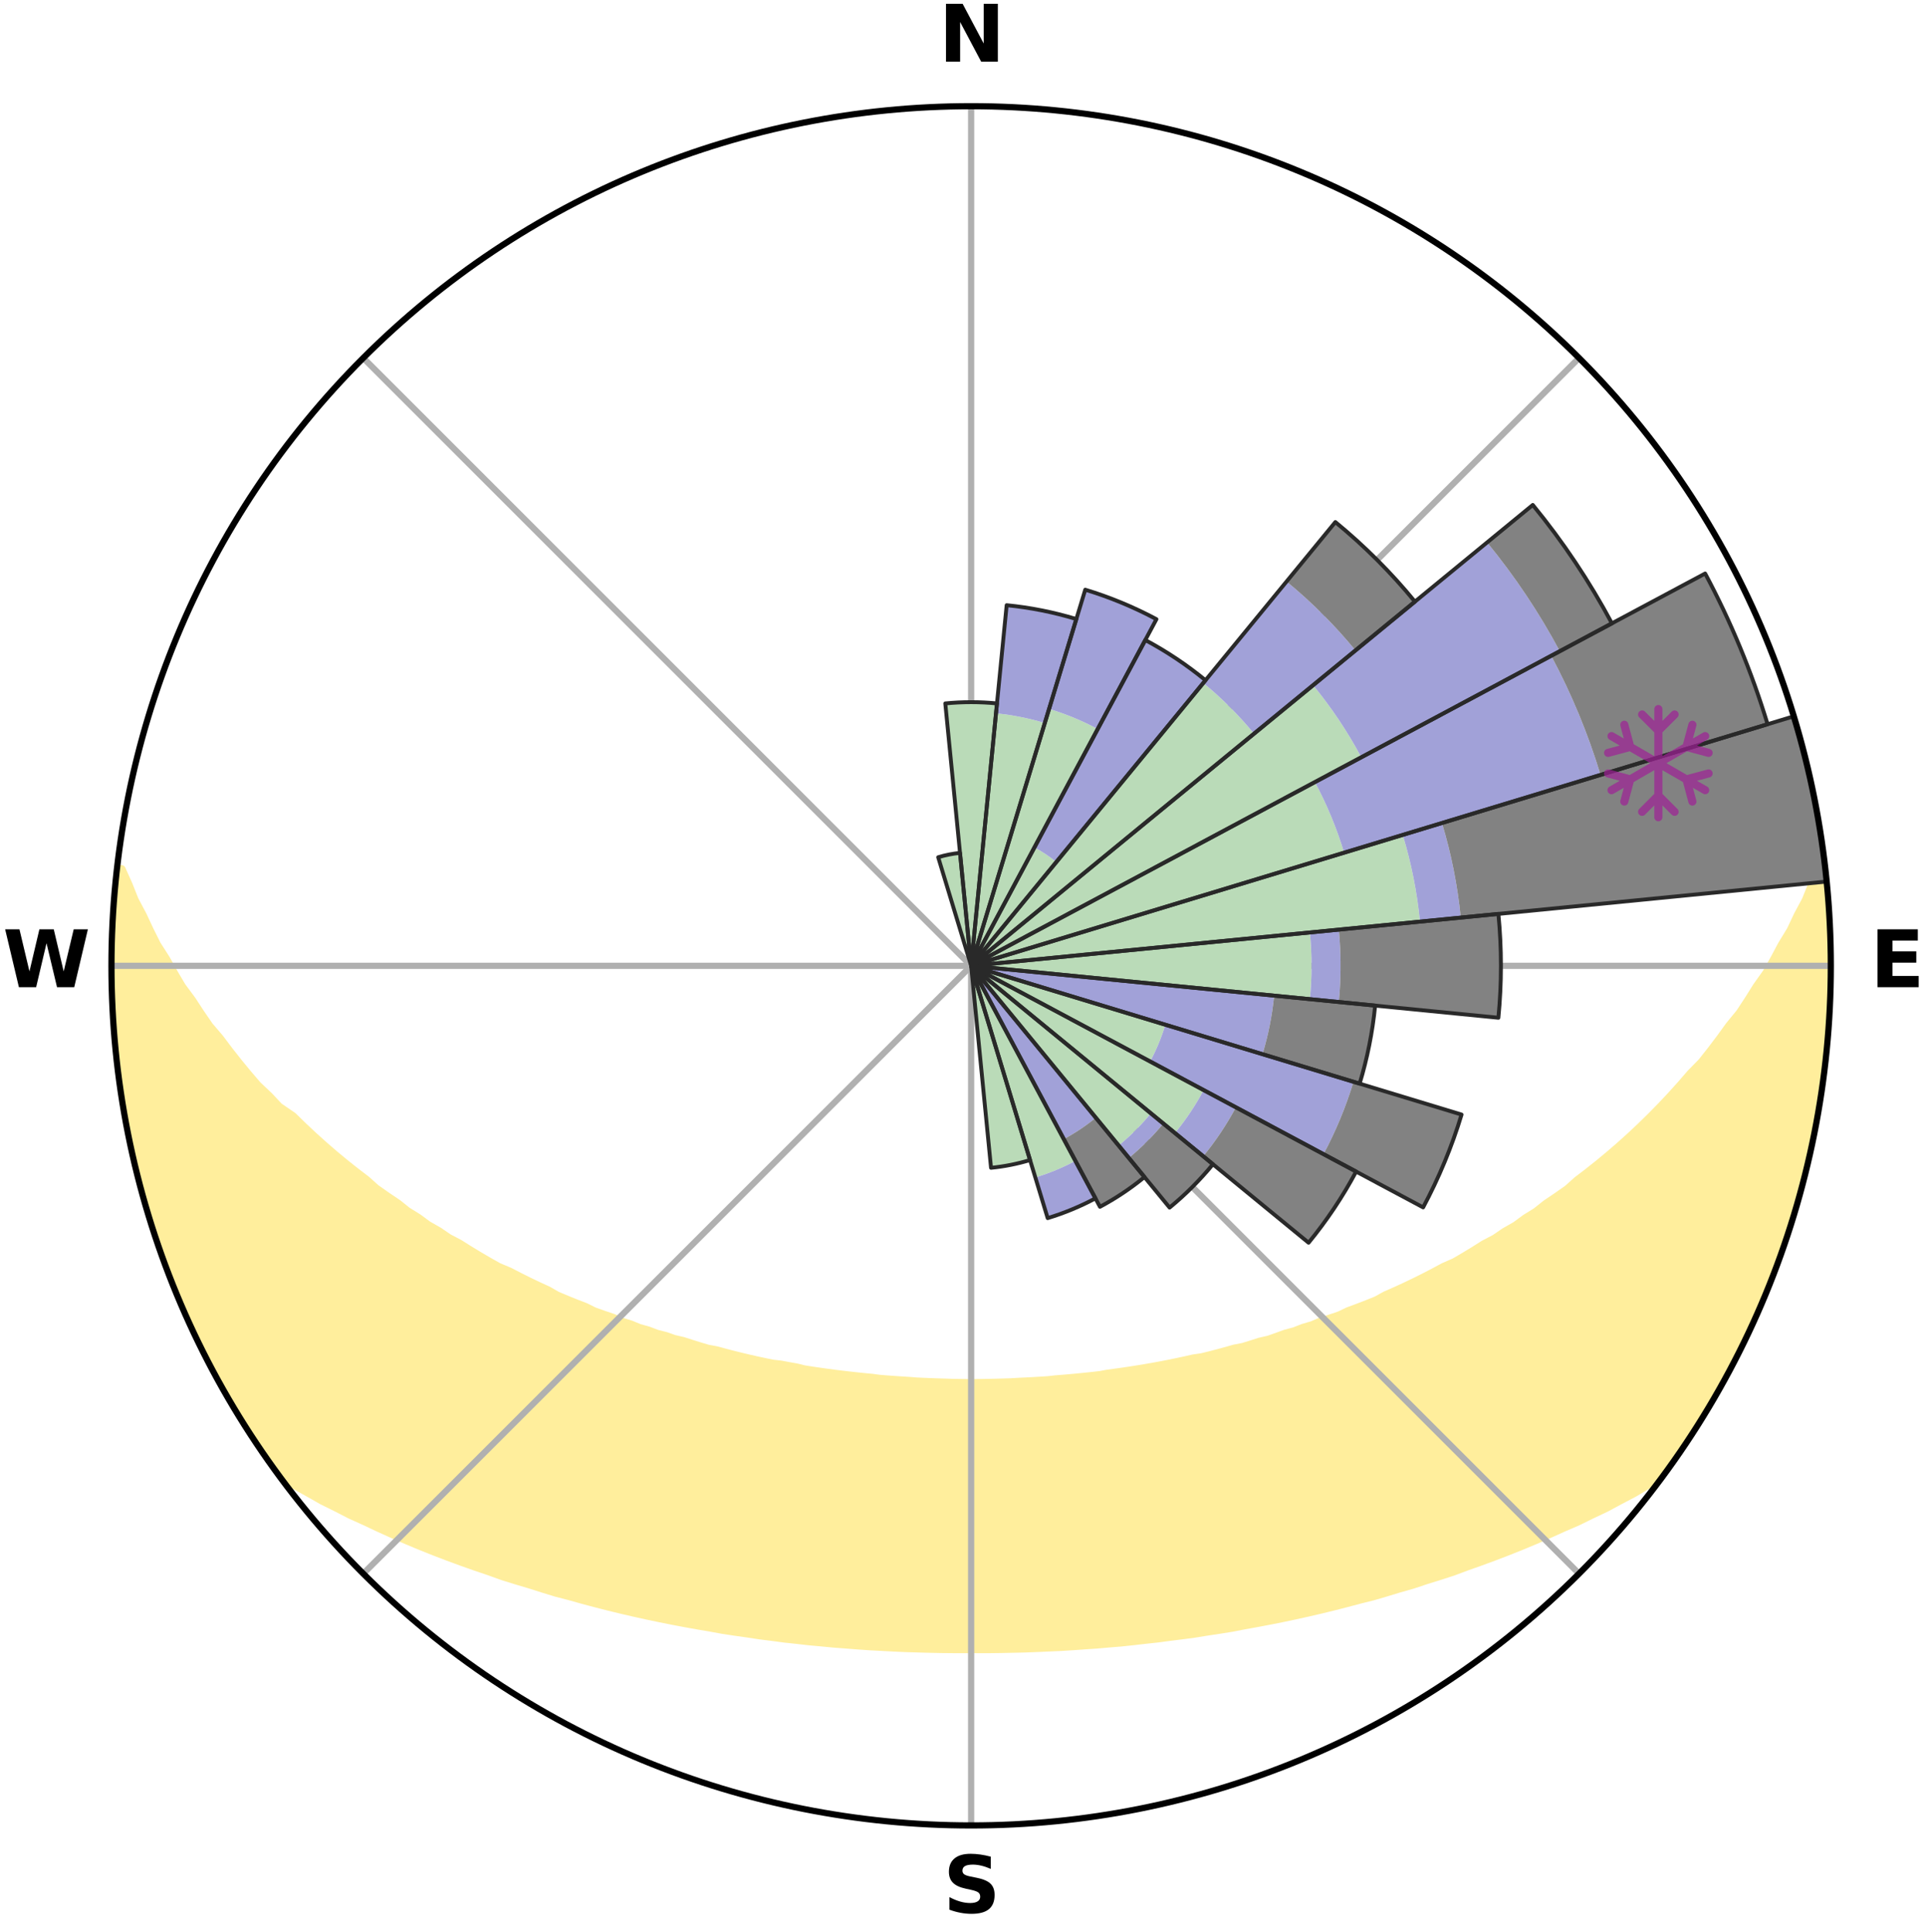 <?xml version="1.0" encoding="utf-8" standalone="no"?>
<!DOCTYPE svg PUBLIC "-//W3C//DTD SVG 1.1//EN"
  "http://www.w3.org/Graphics/SVG/1.1/DTD/svg11.dtd">
<svg xmlns:xlink="http://www.w3.org/1999/xlink" width="248.41pt" height="249.158pt" viewBox="0 0 248.41 249.158" xmlns="http://www.w3.org/2000/svg" version="1.1">
 <title>Ski Rose for Bear Paw Ski Bowl</title>
 <defs>
  <style type="text/css">*{stroke-linejoin: round; stroke-linecap: butt}</style>
 </defs>
 <g id="figure_1">
  <g id="patch_1">
   <path d="M 0 249.158 
L 248.41 249.158 
L 248.41 0 
L 0 0 
z
" style="fill: #ffffff"/>
  </g>
  <g id="axes_1">
   <g id="patch_2">
    <path d="M 236.135 124.579 
C 236.135 110.018 233.267 95.599 227.695 82.147 
C 222.122 68.695 213.955 56.471 203.659 46.175 
C 193.363 35.879 181.139 27.711 167.687 22.139 
C 154.235 16.567 139.815 13.699 125.255 13.699 
C 110.694 13.699 96.275 16.567 82.823 22.139 
C 69.371 27.711 57.147 35.879 46.851 46.175 
C 36.555 56.471 28.387 68.695 22.815 82.147 
C 17.243 95.599 14.375 110.018 14.375 124.579 
C 14.375 139.14 17.243 153.559 22.815 167.011 
C 28.387 180.463 36.555 192.687 46.851 202.983 
C 57.147 213.279 69.371 221.447 82.823 227.019 
C 96.275 232.591 110.694 235.459 125.255 235.459 
C 139.815 235.459 154.235 232.591 167.687 227.019 
C 181.139 221.447 193.363 213.279 203.659 202.983 
C 213.955 192.687 222.122 180.463 227.695 167.011 
C 233.267 153.559 236.135 139.14 236.135 124.579 
M 125.255 124.579 
C 125.255 124.579 125.255 124.579 125.255 124.579 
C 125.255 124.579 125.255 124.579 125.255 124.579 
C 125.255 124.579 125.255 124.579 125.255 124.579 
C 125.255 124.579 125.255 124.579 125.255 124.579 
C 125.255 124.579 125.255 124.579 125.255 124.579 
C 125.255 124.579 125.255 124.579 125.255 124.579 
C 125.255 124.579 125.255 124.579 125.255 124.579 
C 125.255 124.579 125.255 124.579 125.255 124.579 
C 125.255 124.579 125.255 124.579 125.255 124.579 
C 125.255 124.579 125.255 124.579 125.255 124.579 
C 125.255 124.579 125.255 124.579 125.255 124.579 
C 125.255 124.579 125.255 124.579 125.255 124.579 
C 125.255 124.579 125.255 124.579 125.255 124.579 
C 125.255 124.579 125.255 124.579 125.255 124.579 
C 125.255 124.579 125.255 124.579 125.255 124.579 
C 125.255 124.579 125.255 124.579 125.255 124.579 
z
" style="fill: #ffffff"/>
   </g>
   <g id="PolyCollection_1">
    <defs>
     <path id="mf609ab77cd" d="M 235.319 -137.119 
L 234.415 -137.016 
L 233.684 -135.02 
L 232.889 -133.05 
L 231.844 -131.098 
L 230.947 -129.194 
L 229.807 -127.317 
L 228.829 -125.483 
L 227.815 -123.684 
L 226.565 -121.926 
L 225.487 -120.203 
L 224.379 -118.516 
L 223.04 -116.883 
L 221.877 -115.275 
L 220.69 -113.706 
L 219.479 -112.174 
L 218.045 -110.711 
L 216.792 -109.261 
L 215.519 -107.85 
L 214.228 -106.477 
L 212.92 -105.144 
L 211.597 -103.85 
L 210.26 -102.595 
L 208.909 -101.38 
L 207.547 -100.203 
L 206.174 -99.065 
L 204.793 -97.966 
L 203.403 -96.905 
L 202.187 -95.815 
L 200.783 -94.828 
L 199.375 -93.878 
L 198.136 -92.889 
L 196.72 -92.01 
L 195.47 -91.088 
L 194.051 -90.279 
L 192.794 -89.42 
L 191.376 -88.678 
L 190.116 -87.882 
L 188.854 -87.116 
L 187.592 -86.379 
L 186.184 -85.763 
L 184.925 -85.084 
L 183.667 -84.433 
L 182.412 -83.809 
L 181.16 -83.211 
L 179.912 -82.64 
L 178.667 -82.093 
L 177.55 -81.471 
L 176.312 -80.972 
L 175.081 -80.497 
L 173.856 -80.045 
L 172.746 -79.512 
L 171.532 -79.103 
L 170.326 -78.714 
L 169.226 -78.243 
L 168.034 -77.894 
L 166.941 -77.462 
L 165.764 -77.149 
L 164.68 -76.753 
L 163.599 -76.374 
L 162.445 -76.112 
L 161.375 -75.766 
L 160.308 -75.437 
L 159.179 -75.219 
L 158.124 -74.919 
L 157.073 -74.634 
L 156.027 -74.363 
L 154.986 -74.106 
L 153.899 -73.95 
L 152.871 -73.717 
L 151.847 -73.497 
L 150.828 -73.288 
L 149.814 -73.09 
L 148.805 -72.904 
L 147.8 -72.728 
L 146.801 -72.562 
L 145.806 -72.406 
L 144.817 -72.259 
L 143.831 -72.121 
L 142.851 -71.991 
L 141.892 -71.811 
L 140.918 -71.701 
L 139.948 -71.598 
L 138.982 -71.502 
L 138.019 -71.412 
L 137.06 -71.33 
L 136.104 -71.254 
L 135.158 -71.148 
L 134.206 -71.087 
L 133.257 -71.032 
L 132.311 -70.983 
L 131.366 -70.938 
L 130.425 -70.881 
L 129.483 -70.851 
L 128.543 -70.825 
L 127.603 -70.805 
L 126.663 -70.785 
L 125.724 -70.778 
L 124.785 -70.778 
L 123.846 -70.789 
L 122.907 -70.804 
L 121.968 -70.835 
L 121.027 -70.863 
L 120.086 -70.897 
L 119.143 -70.935 
L 118.198 -70.979 
L 117.256 -71.057 
L 116.308 -71.115 
L 115.358 -71.179 
L 114.405 -71.248 
L 113.448 -71.324 
L 112.5 -71.451 
L 111.539 -71.543 
L 110.574 -71.642 
L 109.606 -71.748 
L 108.633 -71.861 
L 107.656 -71.982 
L 106.675 -72.112 
L 105.69 -72.25 
L 104.699 -72.396 
L 103.705 -72.552 
L 102.737 -72.792 
L 101.735 -72.97 
L 100.728 -73.158 
L 99.677 -73.277 
L 98.657 -73.485 
L 97.633 -73.706 
L 96.604 -73.938 
L 95.57 -74.184 
L 94.531 -74.442 
L 93.488 -74.714 
L 92.44 -75.001 
L 91.322 -75.207 
L 90.262 -75.521 
L 89.198 -75.852 
L 88.131 -76.198 
L 86.981 -76.462 
L 85.903 -76.841 
L 84.736 -77.137 
L 83.648 -77.551 
L 82.465 -77.883 
L 81.37 -78.334 
L 80.173 -78.703 
L 79.071 -79.194 
L 77.86 -79.603 
L 76.643 -80.034 
L 75.532 -80.588 
L 74.304 -81.063 
L 73.07 -81.562 
L 71.831 -82.084 
L 70.715 -82.729 
L 69.47 -83.3 
L 68.221 -83.897 
L 66.97 -84.521 
L 65.716 -85.171 
L 64.315 -85.756 
L 63.056 -86.464 
L 61.797 -87.2 
L 60.539 -87.965 
L 59.282 -88.759 
L 57.868 -89.5 
L 56.614 -90.356 
L 55.199 -91.164 
L 53.952 -92.085 
L 52.54 -92.962 
L 51.304 -93.948 
L 49.899 -94.896 
L 48.499 -95.881 
L 47.286 -96.969 
L 45.9 -98.027 
L 44.521 -99.124 
L 43.152 -100.259 
L 41.793 -101.433 
L 40.446 -102.646 
L 39.111 -103.898 
L 37.791 -105.189 
L 35.996 -106.419 
L 34.707 -107.797 
L 33.238 -109.181 
L 31.986 -110.64 
L 30.754 -112.138 
L 29.546 -113.674 
L 28.361 -115.249 
L 26.998 -116.846 
L 25.864 -118.5 
L 24.759 -120.191 
L 23.481 -121.914 
L 22.437 -123.682 
L 21.427 -125.485 
L 20.252 -127.329 
L 19.317 -129.204 
L 18.425 -131.113 
L 17.386 -133.068 
L 16.6 -135.041 
L 15.698 -137.061 
L 15.167 -137.122 
L 15.167 -137.122 
L 14.901 -135.205 
L 14.827 -133.27 
L 14.612 -131.346 
L 14.524 -129.414 
L 14.469 -127.48 
L 14.446 -125.546 
L 14.455 -123.612 
L 14.582 -121.681 
L 14.563 -119.746 
L 14.583 -117.81 
L 14.806 -115.887 
L 14.887 -113.952 
L 15.172 -112.037 
L 15.492 -110.128 
L 15.669 -108.201 
L 15.96 -106.289 
L 16.281 -104.382 
L 16.633 -102.48 
L 17.014 -100.583 
L 17.521 -98.715 
L 17.963 -96.832 
L 18.436 -94.956 
L 19.036 -93.116 
L 19.57 -91.257 
L 20.134 -89.406 
L 20.791 -87.586 
L 21.416 -85.755 
L 22.168 -83.972 
L 22.856 -82.164 
L 23.575 -80.367 
L 24.383 -78.609 
L 25.257 -76.882 
L 26.044 -75.115 
L 26.98 -73.421 
L 27.867 -71.702 
L 28.781 -69.997 
L 29.747 -68.321 
L 30.752 -66.667 
L 31.743 -65.006 
L 32.811 -63.392 
L 33.89 -61.785 
L 34.988 -60.193 
L 36.156 -58.65 
L 37.952 -57.59 
L 39.77 -56.582 
L 41.546 -55.575 
L 43.39 -54.66 
L 45.183 -53.738 
L 47.034 -52.903 
L 48.831 -52.056 
L 50.628 -51.243 
L 52.422 -50.464 
L 54.214 -49.718 
L 56.002 -49.003 
L 57.786 -48.319 
L 59.564 -47.665 
L 61.336 -47.039 
L 63.101 -46.441 
L 64.821 -45.821 
L 66.574 -45.276 
L 68.319 -44.757 
L 70.022 -44.215 
L 71.72 -43.696 
L 73.442 -43.249 
L 75.127 -42.778 
L 76.806 -42.329 
L 78.478 -41.902 
L 80.144 -41.496 
L 81.804 -41.111 
L 83.457 -40.746 
L 85.104 -40.4 
L 86.743 -40.072 
L 88.376 -39.764 
L 90.002 -39.471 
L 91.622 -39.196 
L 93.222 -38.903 
L 94.829 -38.66 
L 96.431 -38.434 
L 98.017 -38.191 
L 99.607 -37.993 
L 101.184 -37.783 
L 102.764 -37.614 
L 104.333 -37.434 
L 105.904 -37.291 
L 107.465 -37.14 
L 109.027 -37.023 
L 110.582 -36.9 
L 112.135 -36.791 
L 113.686 -36.709 
L 115.234 -36.626 
L 116.779 -36.556 
L 118.324 -36.51 
L 119.866 -36.466 
L 121.406 -36.434 
L 122.946 -36.419 
L 124.485 -36.413 
L 126.024 -36.414 
L 127.563 -36.417 
L 129.103 -36.436 
L 130.644 -36.468 
L 132.186 -36.505 
L 133.73 -36.562 
L 135.275 -36.632 
L 136.824 -36.701 
L 138.374 -36.797 
L 139.926 -36.907 
L 141.484 -37.013 
L 143.043 -37.15 
L 144.609 -37.278 
L 146.174 -37.444 
L 147.743 -37.625 
L 149.322 -37.795 
L 150.899 -38.006 
L 152.489 -38.203 
L 154.085 -38.416 
L 155.675 -38.675 
L 157.283 -38.917 
L 158.896 -39.176 
L 160.501 -39.488 
L 162.127 -39.779 
L 163.759 -40.09 
L 165.398 -40.417 
L 167.043 -40.764 
L 168.696 -41.129 
L 170.355 -41.516 
L 172.021 -41.921 
L 173.692 -42.349 
L 175.371 -42.797 
L 177.085 -43.222 
L 178.776 -43.718 
L 180.474 -44.235 
L 182.211 -44.729 
L 183.92 -45.298 
L 185.671 -45.843 
L 187.431 -46.413 
L 189.156 -47.06 
L 190.928 -47.686 
L 192.705 -48.34 
L 194.488 -49.024 
L 196.275 -49.739 
L 198.066 -50.486 
L 199.86 -51.264 
L 201.656 -52.077 
L 203.506 -52.875 
L 205.302 -53.76 
L 207.152 -54.632 
L 208.939 -55.595 
L 210.772 -56.556 
L 212.532 -57.609 
L 214.329 -58.668 
L 215.523 -60.191 
L 216.607 -61.795 
L 217.716 -63.381 
L 218.754 -65.014 
L 219.77 -66.66 
L 220.718 -68.347 
L 221.695 -70.016 
L 222.621 -71.714 
L 223.583 -73.393 
L 224.427 -75.134 
L 225.286 -76.866 
L 226.137 -78.604 
L 226.868 -80.396 
L 227.615 -82.18 
L 228.406 -83.947 
L 229.066 -85.765 
L 229.68 -87.6 
L 230.36 -89.412 
L 230.928 -91.26 
L 231.567 -93.088 
L 231.998 -94.977 
L 232.55 -96.831 
L 233.041 -98.702 
L 233.496 -100.583 
L 233.774 -102.501 
L 234.164 -104.394 
L 234.507 -106.297 
L 234.819 -108.205 
L 235.091 -110.119 
L 235.326 -112.038 
L 235.526 -113.961 
L 235.687 -115.888 
L 235.81 -117.817 
L 235.896 -119.748 
L 235.955 -121.68 
L 235.969 -123.613 
L 236.127 -125.547 
L 236.082 -127.481 
L 235.993 -129.414 
L 235.871 -131.345 
L 235.726 -133.273 
L 235.538 -135.198 
L 235.319 -137.119 
z
" style="stroke: #ffee9c"/>
    </defs>
    <g clip-path="url(#pa8bcf4de87)">
     <use xlink:href="#mf609ab77cd" x="0" y="249.158" style="fill: #ffee9c; stroke: #ffee9c"/>
    </g>
   </g>
   <g id="matplotlib.axis_1">
    <g id="xtick_1">
     <g id="line2d_1">
      <path d="M 125.255 124.579 
L 125.255 13.699 
" clip-path="url(#pa8bcf4de87)" style="fill: none; stroke: #b0b0b0; stroke-width: 0.8; stroke-linecap: square"/>
     </g>
     <g id="text_1">
      <!-- N -->
      <g transform="translate(121.07 7.958) scale(0.1 -0.1)">
       <defs>
        <path id="DejaVuSans-Bold-4e" d="M 588 4666 
L 1931 4666 
L 3628 1466 
L 3628 4666 
L 4769 4666 
L 4769 0 
L 3425 0 
L 1728 3200 
L 1728 0 
L 588 0 
L 588 4666 
z
" transform="scale(0.016)"/>
       </defs>
       <use xlink:href="#DejaVuSans-Bold-4e"/>
      </g>
     </g>
    </g>
    <g id="xtick_2">
     <g id="line2d_2">
      <path d="M 125.255 124.579 
L 203.659 46.175 
" clip-path="url(#pa8bcf4de87)" style="fill: none; stroke: #b0b0b0; stroke-width: 0.8; stroke-linecap: square"/>
     </g>
    </g>
    <g id="xtick_3">
     <g id="line2d_3">
      <path d="M 125.255 124.579 
L 236.135 124.579 
" clip-path="url(#pa8bcf4de87)" style="fill: none; stroke: #b0b0b0; stroke-width: 0.8; stroke-linecap: square"/>
     </g>
     <g id="text_2">
      <!-- E -->
      <g transform="translate(241.219 127.338) scale(0.1 -0.1)">
       <defs>
        <path id="DejaVuSans-Bold-45" d="M 588 4666 
L 3834 4666 
L 3834 3756 
L 1791 3756 
L 1791 2888 
L 3713 2888 
L 3713 1978 
L 1791 1978 
L 1791 909 
L 3903 909 
L 3903 0 
L 588 0 
L 588 4666 
z
" transform="scale(0.016)"/>
       </defs>
       <use xlink:href="#DejaVuSans-Bold-45"/>
      </g>
     </g>
    </g>
    <g id="xtick_4">
     <g id="line2d_4">
      <path d="M 125.255 124.579 
L 203.659 202.983 
" clip-path="url(#pa8bcf4de87)" style="fill: none; stroke: #b0b0b0; stroke-width: 0.8; stroke-linecap: square"/>
     </g>
    </g>
    <g id="xtick_5">
     <g id="line2d_5">
      <path d="M 125.255 124.579 
L 125.255 235.459 
" clip-path="url(#pa8bcf4de87)" style="fill: none; stroke: #b0b0b0; stroke-width: 0.8; stroke-linecap: square"/>
     </g>
     <g id="text_3">
      <!-- S -->
      <g transform="translate(121.654 246.718) scale(0.1 -0.1)">
       <defs>
        <path id="DejaVuSans-Bold-53" d="M 3834 4519 
L 3834 3531 
Q 3450 3703 3084 3790 
Q 2719 3878 2394 3878 
Q 1963 3878 1756 3759 
Q 1550 3641 1550 3391 
Q 1550 3203 1689 3098 
Q 1828 2994 2194 2919 
L 2706 2816 
Q 3484 2659 3812 2340 
Q 4141 2022 4141 1434 
Q 4141 663 3683 286 
Q 3225 -91 2284 -91 
Q 1841 -91 1394 -6 
Q 947 78 500 244 
L 500 1259 
Q 947 1022 1364 901 
Q 1781 781 2169 781 
Q 2563 781 2772 912 
Q 2981 1044 2981 1288 
Q 2981 1506 2839 1625 
Q 2697 1744 2272 1838 
L 1806 1941 
Q 1106 2091 782 2419 
Q 459 2747 459 3303 
Q 459 4000 909 4375 
Q 1359 4750 2203 4750 
Q 2588 4750 2994 4692 
Q 3400 4634 3834 4519 
z
" transform="scale(0.016)"/>
       </defs>
       <use xlink:href="#DejaVuSans-Bold-53"/>
      </g>
     </g>
    </g>
    <g id="xtick_6">
     <g id="line2d_6">
      <path d="M 125.255 124.579 
L 46.851 202.983 
" clip-path="url(#pa8bcf4de87)" style="fill: none; stroke: #b0b0b0; stroke-width: 0.8; stroke-linecap: square"/>
     </g>
    </g>
    <g id="xtick_7">
     <g id="line2d_7">
      <path d="M 125.255 124.579 
L 14.375 124.579 
" clip-path="url(#pa8bcf4de87)" style="fill: none; stroke: #b0b0b0; stroke-width: 0.8; stroke-linecap: square"/>
     </g>
     <g id="text_4">
      <!-- W -->
      <g transform="translate(0.36 127.338) scale(0.1 -0.1)">
       <defs>
        <path id="DejaVuSans-Bold-57" d="M 191 4666 
L 1344 4666 
L 2150 1275 
L 2950 4666 
L 4109 4666 
L 4909 1275 
L 5716 4666 
L 6859 4666 
L 5759 0 
L 4372 0 
L 3525 3547 
L 2688 0 
L 1300 0 
L 191 4666 
z
" transform="scale(0.016)"/>
       </defs>
       <use xlink:href="#DejaVuSans-Bold-57"/>
      </g>
     </g>
    </g>
    <g id="xtick_8">
     <g id="line2d_8">
      <path d="M 125.255 124.579 
L 46.851 46.175 
" clip-path="url(#pa8bcf4de87)" style="fill: none; stroke: #b0b0b0; stroke-width: 0.8; stroke-linecap: square"/>
     </g>
    </g>
   </g>
   <g id="matplotlib.axis_2"/>
   <g id="patch_3">
    <path d="M 125.255 124.579 
C 125.255 124.579 125.255 124.579 125.255 124.579 
C 125.255 124.579 125.255 124.579 125.255 124.579 
L 125.255 124.579 
C 125.255 124.579 125.255 124.579 125.255 124.579 
C 125.255 124.579 125.255 124.579 125.255 124.579 
z
" clip-path="url(#pa8bcf4de87)" style="fill: #d9d9d9"/>
   </g>
   <g id="patch_4">
    <path d="M 125.255 124.579 
C 125.255 124.579 125.255 124.579 125.255 124.579 
C 125.255 124.579 125.255 124.579 125.255 124.579 
L 125.255 124.579 
C 125.255 124.579 125.255 124.579 125.255 124.579 
C 125.255 124.579 125.255 124.579 125.255 124.579 
z
" clip-path="url(#pa8bcf4de87)" style="fill: #d9d9d9"/>
   </g>
   <g id="patch_5">
    <path d="M 125.255 124.579 
C 125.255 124.579 125.255 124.579 125.255 124.579 
C 125.255 124.579 125.255 124.579 125.255 124.579 
L 125.255 124.579 
C 125.255 124.579 125.255 124.579 125.255 124.579 
C 125.255 124.579 125.255 124.579 125.255 124.579 
z
" clip-path="url(#pa8bcf4de87)" style="fill: #d9d9d9"/>
   </g>
   <g id="patch_6">
    <path d="M 125.255 124.579 
C 125.255 124.579 125.255 124.579 125.255 124.579 
C 125.255 124.579 125.255 124.579 125.255 124.579 
L 125.255 124.579 
C 125.255 124.579 125.255 124.579 125.255 124.579 
C 125.255 124.579 125.255 124.579 125.255 124.579 
z
" clip-path="url(#pa8bcf4de87)" style="fill: #d9d9d9"/>
   </g>
   <g id="patch_7">
    <path d="M 125.255 124.579 
C 125.255 124.579 125.255 124.579 125.255 124.579 
C 125.255 124.579 125.255 124.579 125.255 124.579 
L 125.255 124.579 
C 125.255 124.579 125.255 124.579 125.255 124.579 
C 125.255 124.579 125.255 124.579 125.255 124.579 
z
" clip-path="url(#pa8bcf4de87)" style="fill: #d9d9d9"/>
   </g>
   <g id="patch_8">
    <path d="M 125.255 124.579 
C 125.255 124.579 125.255 124.579 125.255 124.579 
C 125.255 124.579 125.255 124.579 125.255 124.579 
L 125.255 124.579 
C 125.255 124.579 125.255 124.579 125.255 124.579 
C 125.255 124.579 125.255 124.579 125.255 124.579 
z
" clip-path="url(#pa8bcf4de87)" style="fill: #d9d9d9"/>
   </g>
   <g id="patch_9">
    <path d="M 125.255 124.579 
C 125.255 124.579 125.255 124.579 125.255 124.579 
C 125.255 124.579 125.255 124.579 125.255 124.579 
L 125.255 124.579 
C 125.255 124.579 125.255 124.579 125.255 124.579 
C 125.255 124.579 125.255 124.579 125.255 124.579 
z
" clip-path="url(#pa8bcf4de87)" style="fill: #d9d9d9"/>
   </g>
   <g id="patch_10">
    <path d="M 125.255 124.579 
C 125.255 124.579 125.255 124.579 125.255 124.579 
C 125.255 124.579 125.255 124.579 125.255 124.579 
L 125.255 124.579 
C 125.255 124.579 125.255 124.579 125.255 124.579 
C 125.255 124.579 125.255 124.579 125.255 124.579 
z
" clip-path="url(#pa8bcf4de87)" style="fill: #d9d9d9"/>
   </g>
   <g id="patch_11">
    <path d="M 125.255 124.579 
C 125.255 124.579 125.255 124.579 125.255 124.579 
C 125.255 124.579 125.255 124.579 125.255 124.579 
L 125.255 124.579 
C 125.255 124.579 125.255 124.579 125.255 124.579 
C 125.255 124.579 125.255 124.579 125.255 124.579 
z
" clip-path="url(#pa8bcf4de87)" style="fill: #d9d9d9"/>
   </g>
   <g id="patch_12">
    <path d="M 125.255 124.579 
C 125.255 124.579 125.255 124.579 125.255 124.579 
C 125.255 124.579 125.255 124.579 125.255 124.579 
L 125.255 124.579 
C 125.255 124.579 125.255 124.579 125.255 124.579 
C 125.255 124.579 125.255 124.579 125.255 124.579 
z
" clip-path="url(#pa8bcf4de87)" style="fill: #d9d9d9"/>
   </g>
   <g id="patch_13">
    <path d="M 125.255 124.579 
C 125.255 124.579 125.255 124.579 125.255 124.579 
C 125.255 124.579 125.255 124.579 125.255 124.579 
L 125.255 124.579 
C 125.255 124.579 125.255 124.579 125.255 124.579 
C 125.255 124.579 125.255 124.579 125.255 124.579 
z
" clip-path="url(#pa8bcf4de87)" style="fill: #d9d9d9"/>
   </g>
   <g id="patch_14">
    <path d="M 125.255 124.579 
C 125.255 124.579 125.255 124.579 125.255 124.579 
C 125.255 124.579 125.255 124.579 125.255 124.579 
L 125.255 124.579 
C 125.255 124.579 125.255 124.579 125.255 124.579 
C 125.255 124.579 125.255 124.579 125.255 124.579 
z
" clip-path="url(#pa8bcf4de87)" style="fill: #d9d9d9"/>
   </g>
   <g id="patch_15">
    <path d="M 125.255 124.579 
C 125.255 124.579 125.255 124.579 125.255 124.579 
C 125.255 124.579 125.255 124.579 125.255 124.579 
L 125.255 124.579 
C 125.255 124.579 125.255 124.579 125.255 124.579 
C 125.255 124.579 125.255 124.579 125.255 124.579 
z
" clip-path="url(#pa8bcf4de87)" style="fill: #d9d9d9"/>
   </g>
   <g id="patch_16">
    <path d="M 125.255 124.579 
C 125.255 124.579 125.255 124.579 125.255 124.579 
C 125.255 124.579 125.255 124.579 125.255 124.579 
L 125.255 124.579 
C 125.255 124.579 125.255 124.579 125.255 124.579 
C 125.255 124.579 125.255 124.579 125.255 124.579 
z
" clip-path="url(#pa8bcf4de87)" style="fill: #d9d9d9"/>
   </g>
   <g id="patch_17">
    <path d="M 125.255 124.579 
C 125.255 124.579 125.255 124.579 125.255 124.579 
C 125.255 124.579 125.255 124.579 125.255 124.579 
L 125.255 124.579 
C 125.255 124.579 125.255 124.579 125.255 124.579 
C 125.255 124.579 125.255 124.579 125.255 124.579 
z
" clip-path="url(#pa8bcf4de87)" style="fill: #d9d9d9"/>
   </g>
   <g id="patch_18">
    <path d="M 125.255 124.579 
C 125.255 124.579 125.255 124.579 125.255 124.579 
C 125.255 124.579 125.255 124.579 125.255 124.579 
L 125.255 124.579 
C 125.255 124.579 125.255 124.579 125.255 124.579 
C 125.255 124.579 125.255 124.579 125.255 124.579 
z
" clip-path="url(#pa8bcf4de87)" style="fill: #d9d9d9"/>
   </g>
   <g id="patch_19">
    <path d="M 125.255 124.579 
C 125.255 124.579 125.255 124.579 125.255 124.579 
C 125.255 124.579 125.255 124.579 125.255 124.579 
L 125.255 124.579 
C 125.255 124.579 125.255 124.579 125.255 124.579 
C 125.255 124.579 125.255 124.579 125.255 124.579 
z
" clip-path="url(#pa8bcf4de87)" style="fill: #d9d9d9"/>
   </g>
   <g id="patch_20">
    <path d="M 125.255 124.579 
C 125.255 124.579 125.255 124.579 125.255 124.579 
C 125.255 124.579 125.255 124.579 125.255 124.579 
L 125.255 124.579 
C 125.255 124.579 125.255 124.579 125.255 124.579 
C 125.255 124.579 125.255 124.579 125.255 124.579 
z
" clip-path="url(#pa8bcf4de87)" style="fill: #d9d9d9"/>
   </g>
   <g id="patch_21">
    <path d="M 125.255 124.579 
C 125.255 124.579 125.255 124.579 125.255 124.579 
C 125.255 124.579 125.255 124.579 125.255 124.579 
L 125.255 124.579 
C 125.255 124.579 125.255 124.579 125.255 124.579 
C 125.255 124.579 125.255 124.579 125.255 124.579 
z
" clip-path="url(#pa8bcf4de87)" style="fill: #d9d9d9"/>
   </g>
   <g id="patch_22">
    <path d="M 125.255 124.579 
C 125.255 124.579 125.255 124.579 125.255 124.579 
C 125.255 124.579 125.255 124.579 125.255 124.579 
L 125.255 124.579 
C 125.255 124.579 125.255 124.579 125.255 124.579 
C 125.255 124.579 125.255 124.579 125.255 124.579 
z
" clip-path="url(#pa8bcf4de87)" style="fill: #d9d9d9"/>
   </g>
   <g id="patch_23">
    <path d="M 125.255 124.579 
C 125.255 124.579 125.255 124.579 125.255 124.579 
C 125.255 124.579 125.255 124.579 125.255 124.579 
L 125.255 124.579 
C 125.255 124.579 125.255 124.579 125.255 124.579 
C 125.255 124.579 125.255 124.579 125.255 124.579 
z
" clip-path="url(#pa8bcf4de87)" style="fill: #d9d9d9"/>
   </g>
   <g id="patch_24">
    <path d="M 125.255 124.579 
C 125.255 124.579 125.255 124.579 125.255 124.579 
C 125.255 124.579 125.255 124.579 125.255 124.579 
L 125.255 124.579 
C 125.255 124.579 125.255 124.579 125.255 124.579 
C 125.255 124.579 125.255 124.579 125.255 124.579 
z
" clip-path="url(#pa8bcf4de87)" style="fill: #d9d9d9"/>
   </g>
   <g id="patch_25">
    <path d="M 125.255 124.579 
C 125.255 124.579 125.255 124.579 125.255 124.579 
C 125.255 124.579 125.255 124.579 125.255 124.579 
L 125.255 124.579 
C 125.255 124.579 125.255 124.579 125.255 124.579 
C 125.255 124.579 125.255 124.579 125.255 124.579 
z
" clip-path="url(#pa8bcf4de87)" style="fill: #d9d9d9"/>
   </g>
   <g id="patch_26">
    <path d="M 125.255 124.579 
C 125.255 124.579 125.255 124.579 125.255 124.579 
C 125.255 124.579 125.255 124.579 125.255 124.579 
L 125.255 124.579 
C 125.255 124.579 125.255 124.579 125.255 124.579 
C 125.255 124.579 125.255 124.579 125.255 124.579 
z
" clip-path="url(#pa8bcf4de87)" style="fill: #d9d9d9"/>
   </g>
   <g id="patch_27">
    <path d="M 125.255 124.579 
C 125.255 124.579 125.255 124.579 125.255 124.579 
C 125.255 124.579 125.255 124.579 125.255 124.579 
L 125.255 124.579 
C 125.255 124.579 125.255 124.579 125.255 124.579 
C 125.255 124.579 125.255 124.579 125.255 124.579 
z
" clip-path="url(#pa8bcf4de87)" style="fill: #d9d9d9"/>
   </g>
   <g id="patch_28">
    <path d="M 125.255 124.579 
C 125.255 124.579 125.255 124.579 125.255 124.579 
C 125.255 124.579 125.255 124.579 125.255 124.579 
L 125.255 124.579 
C 125.255 124.579 125.255 124.579 125.255 124.579 
C 125.255 124.579 125.255 124.579 125.255 124.579 
z
" clip-path="url(#pa8bcf4de87)" style="fill: #d9d9d9"/>
   </g>
   <g id="patch_29">
    <path d="M 125.255 124.579 
C 125.255 124.579 125.255 124.579 125.255 124.579 
C 125.255 124.579 125.255 124.579 125.255 124.579 
L 125.255 124.579 
C 125.255 124.579 125.255 124.579 125.255 124.579 
C 125.255 124.579 125.255 124.579 125.255 124.579 
z
" clip-path="url(#pa8bcf4de87)" style="fill: #d9d9d9"/>
   </g>
   <g id="patch_30">
    <path d="M 125.255 124.579 
C 125.255 124.579 125.255 124.579 125.255 124.579 
C 125.255 124.579 125.255 124.579 125.255 124.579 
L 125.255 124.579 
C 125.255 124.579 125.255 124.579 125.255 124.579 
C 125.255 124.579 125.255 124.579 125.255 124.579 
z
" clip-path="url(#pa8bcf4de87)" style="fill: #d9d9d9"/>
   </g>
   <g id="patch_31">
    <path d="M 125.255 124.579 
C 125.255 124.579 125.255 124.579 125.255 124.579 
C 125.255 124.579 125.255 124.579 125.255 124.579 
L 125.255 124.579 
C 125.255 124.579 125.255 124.579 125.255 124.579 
C 125.255 124.579 125.255 124.579 125.255 124.579 
z
" clip-path="url(#pa8bcf4de87)" style="fill: #d9d9d9"/>
   </g>
   <g id="patch_32">
    <path d="M 125.255 124.579 
C 125.255 124.579 125.255 124.579 125.255 124.579 
C 125.255 124.579 125.255 124.579 125.255 124.579 
L 125.255 124.579 
C 125.255 124.579 125.255 124.579 125.255 124.579 
C 125.255 124.579 125.255 124.579 125.255 124.579 
z
" clip-path="url(#pa8bcf4de87)" style="fill: #d9d9d9"/>
   </g>
   <g id="patch_33">
    <path d="M 125.255 124.579 
C 125.255 124.579 125.255 124.579 125.255 124.579 
C 125.255 124.579 125.255 124.579 125.255 124.579 
L 125.255 124.579 
C 125.255 124.579 125.255 124.579 125.255 124.579 
C 125.255 124.579 125.255 124.579 125.255 124.579 
z
" clip-path="url(#pa8bcf4de87)" style="fill: #d9d9d9"/>
   </g>
   <g id="patch_34">
    <path d="M 125.255 124.579 
C 125.255 124.579 125.255 124.579 125.255 124.579 
C 125.255 124.579 125.255 124.579 125.255 124.579 
L 125.255 124.579 
C 125.255 124.579 125.255 124.579 125.255 124.579 
C 125.255 124.579 125.255 124.579 125.255 124.579 
z
" clip-path="url(#pa8bcf4de87)" style="fill: #d9d9d9"/>
   </g>
   <g id="patch_35">
    <path d="M 125.255 124.579 
C 125.255 124.579 125.255 124.579 125.255 124.579 
C 125.255 124.579 125.255 124.579 125.255 124.579 
L 128.588 90.734 
C 127.481 90.625 126.368 90.57 125.255 90.57 
C 124.142 90.57 123.029 90.625 121.921 90.734 
z
" clip-path="url(#pa8bcf4de87)" style="fill: #badbb8"/>
   </g>
   <g id="patch_36">
    <path d="M 125.255 124.579 
C 125.255 124.579 125.255 124.579 125.255 124.579 
C 125.255 124.579 125.255 124.579 125.255 124.579 
L 134.754 93.263 
C 133.729 92.952 132.69 92.692 131.639 92.483 
C 130.589 92.274 129.528 92.116 128.462 92.011 
z
" clip-path="url(#pa8bcf4de87)" style="fill: #badbb8"/>
   </g>
   <g id="patch_37">
    <path d="M 125.255 124.579 
C 125.255 124.579 125.255 124.579 125.255 124.579 
C 125.255 124.579 125.255 124.579 125.255 124.579 
L 141.581 94.035 
C 140.581 93.501 139.556 93.016 138.508 92.582 
C 137.461 92.148 136.393 91.766 135.308 91.437 
z
" clip-path="url(#pa8bcf4de87)" style="fill: #badbb8"/>
   </g>
   <g id="patch_38">
    <path d="M 125.255 124.579 
C 125.255 124.579 125.255 124.579 125.255 124.579 
C 125.255 124.579 125.255 124.579 125.255 124.579 
L 136.24 111.193 
C 135.802 110.834 135.347 110.496 134.875 110.181 
C 134.404 109.866 133.918 109.574 133.418 109.307 
z
" clip-path="url(#pa8bcf4de87)" style="fill: #badbb8"/>
   </g>
   <g id="patch_39">
    <path d="M 125.255 124.579 
C 125.255 124.579 125.255 124.579 125.255 124.579 
C 125.255 124.579 125.255 124.579 125.255 124.579 
L 161.739 94.638 
C 160.759 93.443 159.72 92.298 158.628 91.206 
C 157.536 90.113 156.39 89.075 155.196 88.095 
z
" clip-path="url(#pa8bcf4de87)" style="fill: #badbb8"/>
   </g>
   <g id="patch_40">
    <path d="M 125.255 124.579 
C 125.255 124.579 125.255 124.579 125.255 124.579 
C 125.255 124.579 125.255 124.579 125.255 124.579 
L 175.576 97.682 
C 174.695 96.035 173.735 94.432 172.697 92.879 
C 171.66 91.326 170.546 89.825 169.362 88.382 
z
" clip-path="url(#pa8bcf4de87)" style="fill: #badbb8"/>
   </g>
   <g id="patch_41">
    <path d="M 125.255 124.579 
C 125.255 124.579 125.255 124.579 125.255 124.579 
C 125.255 124.579 125.255 124.579 125.255 124.579 
L 173.363 109.985 
C 172.886 108.411 172.331 106.861 171.701 105.34 
C 171.072 103.82 170.368 102.332 169.592 100.88 
z
" clip-path="url(#pa8bcf4de87)" style="fill: #badbb8"/>
   </g>
   <g id="patch_42">
    <path d="M 125.255 124.579 
C 125.255 124.579 125.255 124.579 125.255 124.579 
C 125.255 124.579 125.255 124.579 125.255 124.579 
L 183.148 118.877 
C 182.962 116.982 182.682 115.097 182.311 113.23 
C 181.939 111.362 181.476 109.514 180.923 107.692 
z
" clip-path="url(#pa8bcf4de87)" style="fill: #badbb8"/>
   </g>
   <g id="patch_43">
    <path d="M 125.255 124.579 
C 125.255 124.579 125.255 124.579 125.255 124.579 
C 125.255 124.579 125.255 124.579 125.255 124.579 
L 168.949 128.883 
C 169.09 127.452 169.16 126.016 169.16 124.579 
C 169.16 123.142 169.09 121.706 168.949 120.276 
z
" clip-path="url(#pa8bcf4de87)" style="fill: #badbb8"/>
   </g>
   <g id="patch_44">
    <path d="M 125.255 124.579 
C 125.255 124.579 125.255 124.579 125.255 124.579 
C 125.255 124.579 125.255 124.579 125.255 124.579 
L 125.255 124.579 
C 125.255 124.579 125.255 124.579 125.255 124.579 
C 125.255 124.579 125.255 124.579 125.255 124.579 
z
" clip-path="url(#pa8bcf4de87)" style="fill: #badbb8"/>
   </g>
   <g id="patch_45">
    <path d="M 125.255 124.579 
C 125.255 124.579 125.255 124.579 125.255 124.579 
C 125.255 124.579 125.255 124.579 125.255 124.579 
L 148.344 136.92 
C 148.748 136.165 149.114 135.389 149.442 134.598 
C 149.77 133.806 150.059 132.999 150.308 132.179 
z
" clip-path="url(#pa8bcf4de87)" style="fill: #badbb8"/>
   </g>
   <g id="patch_46">
    <path d="M 125.255 124.579 
C 125.255 124.579 125.255 124.579 125.255 124.579 
C 125.255 124.579 125.255 124.579 125.255 124.579 
L 151.544 146.154 
C 152.25 145.294 152.914 144.399 153.532 143.473 
C 154.151 142.548 154.723 141.593 155.248 140.611 
z
" clip-path="url(#pa8bcf4de87)" style="fill: #badbb8"/>
   </g>
   <g id="patch_47">
    <path d="M 125.255 124.579 
C 125.255 124.579 125.255 124.579 125.255 124.579 
C 125.255 124.579 125.255 124.579 125.255 124.579 
L 144.282 147.764 
C 145.041 147.141 145.769 146.482 146.463 145.787 
C 147.157 145.093 147.817 144.365 148.44 143.607 
z
" clip-path="url(#pa8bcf4de87)" style="fill: #badbb8"/>
   </g>
   <g id="patch_48">
    <path d="M 125.255 124.579 
C 125.255 124.579 125.255 124.579 125.255 124.579 
C 125.255 124.579 125.255 124.579 125.255 124.579 
L 125.255 124.579 
C 125.255 124.579 125.255 124.579 125.255 124.579 
C 125.255 124.579 125.255 124.579 125.255 124.579 
z
" clip-path="url(#pa8bcf4de87)" style="fill: #badbb8"/>
   </g>
   <g id="patch_49">
    <path d="M 125.255 124.579 
C 125.255 124.579 125.255 124.579 125.255 124.579 
C 125.255 124.579 125.255 124.579 125.255 124.579 
L 133.536 151.88 
C 134.43 151.609 135.31 151.294 136.172 150.937 
C 137.035 150.579 137.88 150.18 138.703 149.74 
z
" clip-path="url(#pa8bcf4de87)" style="fill: #badbb8"/>
   </g>
   <g id="patch_50">
    <path d="M 125.255 124.579 
C 125.255 124.579 125.255 124.579 125.255 124.579 
C 125.255 124.579 125.255 124.579 125.255 124.579 
L 127.821 150.633 
C 128.674 150.549 129.522 150.423 130.362 150.256 
C 131.203 150.089 132.035 149.881 132.855 149.632 
z
" clip-path="url(#pa8bcf4de87)" style="fill: #badbb8"/>
   </g>
   <g id="patch_51">
    <path d="M 125.255 124.579 
C 125.255 124.579 125.255 124.579 125.255 124.579 
C 125.255 124.579 125.255 124.579 125.255 124.579 
L 125.255 124.579 
C 125.255 124.579 125.255 124.579 125.255 124.579 
C 125.255 124.579 125.255 124.579 125.255 124.579 
z
" clip-path="url(#pa8bcf4de87)" style="fill: #badbb8"/>
   </g>
   <g id="patch_52">
    <path d="M 125.255 124.579 
C 125.255 124.579 125.255 124.579 125.255 124.579 
C 125.255 124.579 125.255 124.579 125.255 124.579 
L 125.255 124.579 
C 125.255 124.579 125.255 124.579 125.255 124.579 
C 125.255 124.579 125.255 124.579 125.255 124.579 
z
" clip-path="url(#pa8bcf4de87)" style="fill: #badbb8"/>
   </g>
   <g id="patch_53">
    <path d="M 125.255 124.579 
C 125.255 124.579 125.255 124.579 125.255 124.579 
C 125.255 124.579 125.255 124.579 125.255 124.579 
L 125.255 124.579 
C 125.255 124.579 125.255 124.579 125.255 124.579 
C 125.255 124.579 125.255 124.579 125.255 124.579 
z
" clip-path="url(#pa8bcf4de87)" style="fill: #badbb8"/>
   </g>
   <g id="patch_54">
    <path d="M 125.255 124.579 
C 125.255 124.579 125.255 124.579 125.255 124.579 
C 125.255 124.579 125.255 124.579 125.255 124.579 
L 125.255 124.579 
C 125.255 124.579 125.255 124.579 125.255 124.579 
C 125.255 124.579 125.255 124.579 125.255 124.579 
z
" clip-path="url(#pa8bcf4de87)" style="fill: #badbb8"/>
   </g>
   <g id="patch_55">
    <path d="M 125.255 124.579 
C 125.255 124.579 125.255 124.579 125.255 124.579 
C 125.255 124.579 125.255 124.579 125.255 124.579 
L 125.255 124.579 
C 125.255 124.579 125.255 124.579 125.255 124.579 
C 125.255 124.579 125.255 124.579 125.255 124.579 
z
" clip-path="url(#pa8bcf4de87)" style="fill: #badbb8"/>
   </g>
   <g id="patch_56">
    <path d="M 125.255 124.579 
C 125.255 124.579 125.255 124.579 125.255 124.579 
C 125.255 124.579 125.255 124.579 125.255 124.579 
L 125.255 124.579 
C 125.255 124.579 125.255 124.579 125.255 124.579 
C 125.255 124.579 125.255 124.579 125.255 124.579 
z
" clip-path="url(#pa8bcf4de87)" style="fill: #badbb8"/>
   </g>
   <g id="patch_57">
    <path d="M 125.255 124.579 
C 125.255 124.579 125.255 124.579 125.255 124.579 
C 125.255 124.579 125.255 124.579 125.255 124.579 
L 125.255 124.579 
C 125.255 124.579 125.255 124.579 125.255 124.579 
C 125.255 124.579 125.255 124.579 125.255 124.579 
z
" clip-path="url(#pa8bcf4de87)" style="fill: #badbb8"/>
   </g>
   <g id="patch_58">
    <path d="M 125.255 124.579 
C 125.255 124.579 125.255 124.579 125.255 124.579 
C 125.255 124.579 125.255 124.579 125.255 124.579 
L 125.255 124.579 
C 125.255 124.579 125.255 124.579 125.255 124.579 
C 125.255 124.579 125.255 124.579 125.255 124.579 
z
" clip-path="url(#pa8bcf4de87)" style="fill: #badbb8"/>
   </g>
   <g id="patch_59">
    <path d="M 125.255 124.579 
C 125.255 124.579 125.255 124.579 125.255 124.579 
C 125.255 124.579 125.255 124.579 125.255 124.579 
L 125.255 124.579 
C 125.255 124.579 125.255 124.579 125.255 124.579 
C 125.255 124.579 125.255 124.579 125.255 124.579 
z
" clip-path="url(#pa8bcf4de87)" style="fill: #badbb8"/>
   </g>
   <g id="patch_60">
    <path d="M 125.255 124.579 
C 125.255 124.579 125.255 124.579 125.255 124.579 
C 125.255 124.579 125.255 124.579 125.255 124.579 
L 125.255 124.579 
C 125.255 124.579 125.255 124.579 125.255 124.579 
C 125.255 124.579 125.255 124.579 125.255 124.579 
z
" clip-path="url(#pa8bcf4de87)" style="fill: #badbb8"/>
   </g>
   <g id="patch_61">
    <path d="M 125.255 124.579 
C 125.255 124.579 125.255 124.579 125.255 124.579 
C 125.255 124.579 125.255 124.579 125.255 124.579 
L 125.255 124.579 
C 125.255 124.579 125.255 124.579 125.255 124.579 
C 125.255 124.579 125.255 124.579 125.255 124.579 
z
" clip-path="url(#pa8bcf4de87)" style="fill: #badbb8"/>
   </g>
   <g id="patch_62">
    <path d="M 125.255 124.579 
C 125.255 124.579 125.255 124.579 125.255 124.579 
C 125.255 124.579 125.255 124.579 125.255 124.579 
L 125.255 124.579 
C 125.255 124.579 125.255 124.579 125.255 124.579 
C 125.255 124.579 125.255 124.579 125.255 124.579 
z
" clip-path="url(#pa8bcf4de87)" style="fill: #badbb8"/>
   </g>
   <g id="patch_63">
    <path d="M 125.255 124.579 
C 125.255 124.579 125.255 124.579 125.255 124.579 
C 125.255 124.579 125.255 124.579 125.255 124.579 
L 125.255 124.579 
C 125.255 124.579 125.255 124.579 125.255 124.579 
C 125.255 124.579 125.255 124.579 125.255 124.579 
z
" clip-path="url(#pa8bcf4de87)" style="fill: #badbb8"/>
   </g>
   <g id="patch_64">
    <path d="M 125.255 124.579 
C 125.255 124.579 125.255 124.579 125.255 124.579 
C 125.255 124.579 125.255 124.579 125.255 124.579 
L 125.255 124.579 
C 125.255 124.579 125.255 124.579 125.255 124.579 
C 125.255 124.579 125.255 124.579 125.255 124.579 
z
" clip-path="url(#pa8bcf4de87)" style="fill: #badbb8"/>
   </g>
   <g id="patch_65">
    <path d="M 125.255 124.579 
C 125.255 124.579 125.255 124.579 125.255 124.579 
C 125.255 124.579 125.255 124.579 125.255 124.579 
L 125.255 124.579 
C 125.255 124.579 125.255 124.579 125.255 124.579 
C 125.255 124.579 125.255 124.579 125.255 124.579 
z
" clip-path="url(#pa8bcf4de87)" style="fill: #badbb8"/>
   </g>
   <g id="patch_66">
    <path d="M 125.255 124.579 
C 125.255 124.579 125.255 124.579 125.255 124.579 
C 125.255 124.579 125.255 124.579 125.255 124.579 
L 123.82 110.014 
C 123.344 110.061 122.869 110.132 122.4 110.225 
C 121.93 110.319 121.465 110.435 121.006 110.574 
z
" clip-path="url(#pa8bcf4de87)" style="fill: #badbb8"/>
   </g>
   <g id="patch_67">
    <path d="M 121.921 90.734 
C 123.029 90.625 124.142 90.57 125.255 90.57 
C 126.368 90.57 127.481 90.625 128.588 90.734 
L 128.588 90.734 
C 127.481 90.625 126.368 90.57 125.255 90.57 
C 124.142 90.57 123.029 90.625 121.921 90.734 
z
" clip-path="url(#pa8bcf4de87)" style="fill: #a1a1d8"/>
   </g>
   <g id="patch_68">
    <path d="M 128.462 92.011 
C 129.528 92.116 130.589 92.274 131.639 92.483 
C 132.69 92.692 133.729 92.952 134.754 93.263 
L 138.823 79.851 
C 137.359 79.407 135.874 79.035 134.374 78.736 
C 132.873 78.438 131.359 78.213 129.836 78.063 
z
" clip-path="url(#pa8bcf4de87)" style="fill: #a1a1d8"/>
   </g>
   <g id="patch_69">
    <path d="M 135.308 91.437 
C 136.393 91.766 137.461 92.148 138.508 92.582 
C 139.556 93.016 140.581 93.501 141.581 94.035 
L 149.154 79.868 
C 147.69 79.085 146.189 78.376 144.656 77.741 
C 143.123 77.106 141.56 76.546 139.972 76.064 
z
" clip-path="url(#pa8bcf4de87)" style="fill: #a1a1d8"/>
   </g>
   <g id="patch_70">
    <path d="M 133.418 109.307 
C 133.918 109.574 134.404 109.866 134.875 110.181 
C 135.347 110.496 135.802 110.834 136.24 111.193 
L 155.483 87.746 
C 154.277 86.757 153.024 85.827 151.727 84.961 
C 150.43 84.094 149.092 83.292 147.716 82.557 
z
" clip-path="url(#pa8bcf4de87)" style="fill: #a1a1d8"/>
   </g>
   <g id="patch_71">
    <path d="M 155.196 88.095 
C 156.39 89.075 157.536 90.113 158.628 91.206 
C 159.72 92.298 160.759 93.443 161.739 94.638 
L 174.826 83.897 
C 173.495 82.274 172.084 80.718 170.6 79.234 
C 169.116 77.749 167.56 76.339 165.937 75.007 
z
" clip-path="url(#pa8bcf4de87)" style="fill: #a1a1d8"/>
   </g>
   <g id="patch_72">
    <path d="M 169.362 88.382 
C 170.546 89.825 171.66 91.326 172.697 92.879 
C 173.735 94.432 174.695 96.035 175.576 97.682 
L 201.176 83.998 
C 199.848 81.513 198.399 79.095 196.833 76.752 
C 195.268 74.409 193.588 72.144 191.801 69.966 
z
" clip-path="url(#pa8bcf4de87)" style="fill: #a1a1d8"/>
   </g>
   <g id="patch_73">
    <path d="M 169.592 100.88 
C 170.368 102.332 171.072 103.82 171.701 105.34 
C 172.331 106.861 172.886 108.411 173.363 109.985 
L 206.435 99.953 
C 205.629 97.296 204.693 94.68 203.631 92.115 
C 202.568 89.549 201.38 87.038 200.071 84.589 
z
" clip-path="url(#pa8bcf4de87)" style="fill: #a1a1d8"/>
   </g>
   <g id="patch_74">
    <path d="M 180.923 107.692 
C 181.476 109.514 181.939 111.362 182.311 113.23 
C 182.682 115.097 182.962 116.982 183.148 118.877 
L 188.406 118.359 
C 188.202 116.292 187.897 114.236 187.492 112.199 
C 187.087 110.162 186.582 108.146 185.979 106.159 
z
" clip-path="url(#pa8bcf4de87)" style="fill: #a1a1d8"/>
   </g>
   <g id="patch_75">
    <path d="M 168.949 120.276 
C 169.09 121.706 169.16 123.142 169.16 124.579 
C 169.16 126.016 169.09 127.452 168.949 128.883 
L 172.674 129.249 
C 172.827 127.697 172.903 126.139 172.903 124.579 
C 172.903 123.019 172.827 121.461 172.674 119.909 
z
" clip-path="url(#pa8bcf4de87)" style="fill: #a1a1d8"/>
   </g>
   <g id="patch_76">
    <path d="M 125.255 124.579 
C 125.255 124.579 125.255 124.579 125.255 124.579 
C 125.255 124.579 125.255 124.579 125.255 124.579 
L 162.834 135.979 
C 163.207 134.749 163.52 133.501 163.771 132.24 
C 164.021 130.98 164.21 129.707 164.336 128.428 
z
" clip-path="url(#pa8bcf4de87)" style="fill: #a1a1d8"/>
   </g>
   <g id="patch_77">
    <path d="M 150.308 132.179 
C 150.059 132.999 149.77 133.806 149.442 134.598 
C 149.114 135.389 148.748 136.165 148.344 136.92 
L 170.705 148.873 
C 171.5 147.385 172.222 145.859 172.868 144.301 
C 173.513 142.742 174.082 141.153 174.571 139.539 
z
" clip-path="url(#pa8bcf4de87)" style="fill: #a1a1d8"/>
   </g>
   <g id="patch_78">
    <path d="M 155.248 140.611 
C 154.723 141.593 154.151 142.548 153.532 143.473 
C 152.914 144.399 152.25 145.294 151.544 146.154 
L 155.187 149.143 
C 155.991 148.164 156.746 147.145 157.45 146.091 
C 158.154 145.037 158.806 143.95 159.404 142.832 
z
" clip-path="url(#pa8bcf4de87)" style="fill: #a1a1d8"/>
   </g>
   <g id="patch_79">
    <path d="M 148.44 143.607 
C 147.817 144.365 147.157 145.093 146.463 145.787 
C 145.769 146.482 145.041 147.141 144.282 147.764 
L 145.596 149.365 
C 146.407 148.699 147.185 147.994 147.928 147.252 
C 148.67 146.51 149.375 145.732 150.041 144.92 
z
" clip-path="url(#pa8bcf4de87)" style="fill: #a1a1d8"/>
   </g>
   <g id="patch_80">
    <path d="M 125.255 124.579 
C 125.255 124.579 125.255 124.579 125.255 124.579 
C 125.255 124.579 125.255 124.579 125.255 124.579 
L 137.204 146.935 
C 137.936 146.544 138.648 146.117 139.338 145.656 
C 140.028 145.195 140.695 144.7 141.336 144.174 
z
" clip-path="url(#pa8bcf4de87)" style="fill: #a1a1d8"/>
   </g>
   <g id="patch_81">
    <path d="M 138.703 149.74 
C 137.88 150.18 137.035 150.579 136.172 150.937 
C 135.31 151.294 134.43 151.609 133.536 151.88 
L 135.127 157.124 
C 136.192 156.801 137.241 156.425 138.27 155.999 
C 139.298 155.573 140.305 155.097 141.287 154.572 
z
" clip-path="url(#pa8bcf4de87)" style="fill: #a1a1d8"/>
   </g>
   <g id="patch_82">
    <path d="M 132.855 149.632 
C 132.035 149.881 131.203 150.089 130.362 150.256 
C 129.522 150.423 128.674 150.549 127.821 150.633 
L 127.821 150.633 
C 128.674 150.549 129.522 150.423 130.362 150.256 
C 131.203 150.089 132.035 149.881 132.855 149.632 
z
" clip-path="url(#pa8bcf4de87)" style="fill: #a1a1d8"/>
   </g>
   <g id="patch_83">
    <path d="M 125.255 124.579 
C 125.255 124.579 125.255 124.579 125.255 124.579 
C 125.255 124.579 125.255 124.579 125.255 124.579 
L 125.255 124.579 
C 125.255 124.579 125.255 124.579 125.255 124.579 
C 125.255 124.579 125.255 124.579 125.255 124.579 
z
" clip-path="url(#pa8bcf4de87)" style="fill: #a1a1d8"/>
   </g>
   <g id="patch_84">
    <path d="M 125.255 124.579 
C 125.255 124.579 125.255 124.579 125.255 124.579 
C 125.255 124.579 125.255 124.579 125.255 124.579 
L 125.255 124.579 
C 125.255 124.579 125.255 124.579 125.255 124.579 
C 125.255 124.579 125.255 124.579 125.255 124.579 
z
" clip-path="url(#pa8bcf4de87)" style="fill: #a1a1d8"/>
   </g>
   <g id="patch_85">
    <path d="M 125.255 124.579 
C 125.255 124.579 125.255 124.579 125.255 124.579 
C 125.255 124.579 125.255 124.579 125.255 124.579 
L 125.255 124.579 
C 125.255 124.579 125.255 124.579 125.255 124.579 
C 125.255 124.579 125.255 124.579 125.255 124.579 
z
" clip-path="url(#pa8bcf4de87)" style="fill: #a1a1d8"/>
   </g>
   <g id="patch_86">
    <path d="M 125.255 124.579 
C 125.255 124.579 125.255 124.579 125.255 124.579 
C 125.255 124.579 125.255 124.579 125.255 124.579 
L 125.255 124.579 
C 125.255 124.579 125.255 124.579 125.255 124.579 
C 125.255 124.579 125.255 124.579 125.255 124.579 
z
" clip-path="url(#pa8bcf4de87)" style="fill: #a1a1d8"/>
   </g>
   <g id="patch_87">
    <path d="M 125.255 124.579 
C 125.255 124.579 125.255 124.579 125.255 124.579 
C 125.255 124.579 125.255 124.579 125.255 124.579 
L 125.255 124.579 
C 125.255 124.579 125.255 124.579 125.255 124.579 
C 125.255 124.579 125.255 124.579 125.255 124.579 
z
" clip-path="url(#pa8bcf4de87)" style="fill: #a1a1d8"/>
   </g>
   <g id="patch_88">
    <path d="M 125.255 124.579 
C 125.255 124.579 125.255 124.579 125.255 124.579 
C 125.255 124.579 125.255 124.579 125.255 124.579 
L 125.255 124.579 
C 125.255 124.579 125.255 124.579 125.255 124.579 
C 125.255 124.579 125.255 124.579 125.255 124.579 
z
" clip-path="url(#pa8bcf4de87)" style="fill: #a1a1d8"/>
   </g>
   <g id="patch_89">
    <path d="M 125.255 124.579 
C 125.255 124.579 125.255 124.579 125.255 124.579 
C 125.255 124.579 125.255 124.579 125.255 124.579 
L 125.255 124.579 
C 125.255 124.579 125.255 124.579 125.255 124.579 
C 125.255 124.579 125.255 124.579 125.255 124.579 
z
" clip-path="url(#pa8bcf4de87)" style="fill: #a1a1d8"/>
   </g>
   <g id="patch_90">
    <path d="M 125.255 124.579 
C 125.255 124.579 125.255 124.579 125.255 124.579 
C 125.255 124.579 125.255 124.579 125.255 124.579 
L 125.255 124.579 
C 125.255 124.579 125.255 124.579 125.255 124.579 
C 125.255 124.579 125.255 124.579 125.255 124.579 
z
" clip-path="url(#pa8bcf4de87)" style="fill: #a1a1d8"/>
   </g>
   <g id="patch_91">
    <path d="M 125.255 124.579 
C 125.255 124.579 125.255 124.579 125.255 124.579 
C 125.255 124.579 125.255 124.579 125.255 124.579 
L 125.255 124.579 
C 125.255 124.579 125.255 124.579 125.255 124.579 
C 125.255 124.579 125.255 124.579 125.255 124.579 
z
" clip-path="url(#pa8bcf4de87)" style="fill: #a1a1d8"/>
   </g>
   <g id="patch_92">
    <path d="M 125.255 124.579 
C 125.255 124.579 125.255 124.579 125.255 124.579 
C 125.255 124.579 125.255 124.579 125.255 124.579 
L 125.255 124.579 
C 125.255 124.579 125.255 124.579 125.255 124.579 
C 125.255 124.579 125.255 124.579 125.255 124.579 
z
" clip-path="url(#pa8bcf4de87)" style="fill: #a1a1d8"/>
   </g>
   <g id="patch_93">
    <path d="M 125.255 124.579 
C 125.255 124.579 125.255 124.579 125.255 124.579 
C 125.255 124.579 125.255 124.579 125.255 124.579 
L 125.255 124.579 
C 125.255 124.579 125.255 124.579 125.255 124.579 
C 125.255 124.579 125.255 124.579 125.255 124.579 
z
" clip-path="url(#pa8bcf4de87)" style="fill: #a1a1d8"/>
   </g>
   <g id="patch_94">
    <path d="M 125.255 124.579 
C 125.255 124.579 125.255 124.579 125.255 124.579 
C 125.255 124.579 125.255 124.579 125.255 124.579 
L 125.255 124.579 
C 125.255 124.579 125.255 124.579 125.255 124.579 
C 125.255 124.579 125.255 124.579 125.255 124.579 
z
" clip-path="url(#pa8bcf4de87)" style="fill: #a1a1d8"/>
   </g>
   <g id="patch_95">
    <path d="M 125.255 124.579 
C 125.255 124.579 125.255 124.579 125.255 124.579 
C 125.255 124.579 125.255 124.579 125.255 124.579 
L 125.255 124.579 
C 125.255 124.579 125.255 124.579 125.255 124.579 
C 125.255 124.579 125.255 124.579 125.255 124.579 
z
" clip-path="url(#pa8bcf4de87)" style="fill: #a1a1d8"/>
   </g>
   <g id="patch_96">
    <path d="M 125.255 124.579 
C 125.255 124.579 125.255 124.579 125.255 124.579 
C 125.255 124.579 125.255 124.579 125.255 124.579 
L 125.255 124.579 
C 125.255 124.579 125.255 124.579 125.255 124.579 
C 125.255 124.579 125.255 124.579 125.255 124.579 
z
" clip-path="url(#pa8bcf4de87)" style="fill: #a1a1d8"/>
   </g>
   <g id="patch_97">
    <path d="M 125.255 124.579 
C 125.255 124.579 125.255 124.579 125.255 124.579 
C 125.255 124.579 125.255 124.579 125.255 124.579 
L 125.255 124.579 
C 125.255 124.579 125.255 124.579 125.255 124.579 
C 125.255 124.579 125.255 124.579 125.255 124.579 
z
" clip-path="url(#pa8bcf4de87)" style="fill: #a1a1d8"/>
   </g>
   <g id="patch_98">
    <path d="M 121.006 110.574 
C 121.465 110.435 121.93 110.319 122.4 110.225 
C 122.869 110.132 123.344 110.061 123.82 110.014 
L 123.82 110.014 
C 123.344 110.061 122.869 110.132 122.4 110.225 
C 121.93 110.319 121.465 110.435 121.006 110.574 
z
" clip-path="url(#pa8bcf4de87)" style="fill: #a1a1d8"/>
   </g>
   <g id="patch_99">
    <path d="M 121.921 90.734 
C 123.029 90.625 124.142 90.57 125.255 90.57 
C 126.368 90.57 127.481 90.625 128.588 90.734 
L 128.588 90.734 
C 127.481 90.625 126.368 90.57 125.255 90.57 
C 124.142 90.57 123.029 90.625 121.921 90.734 
z
" clip-path="url(#pa8bcf4de87)" style="fill: #828282"/>
   </g>
   <g id="patch_100">
    <path d="M 129.836 78.063 
C 131.359 78.213 132.873 78.438 134.374 78.736 
C 135.874 79.035 137.359 79.407 138.823 79.851 
L 138.823 79.851 
C 137.359 79.407 135.874 79.035 134.374 78.736 
C 132.873 78.438 131.359 78.213 129.836 78.063 
z
" clip-path="url(#pa8bcf4de87)" style="fill: #828282"/>
   </g>
   <g id="patch_101">
    <path d="M 139.972 76.064 
C 141.56 76.546 143.123 77.106 144.656 77.741 
C 146.189 78.376 147.69 79.085 149.154 79.868 
L 149.154 79.868 
C 147.69 79.085 146.189 78.376 144.656 77.741 
C 143.123 77.106 141.56 76.546 139.972 76.064 
z
" clip-path="url(#pa8bcf4de87)" style="fill: #828282"/>
   </g>
   <g id="patch_102">
    <path d="M 147.716 82.557 
C 149.092 83.292 150.43 84.094 151.727 84.961 
C 153.024 85.827 154.277 86.757 155.483 87.746 
L 155.483 87.746 
C 154.277 86.757 153.024 85.827 151.727 84.961 
C 150.43 84.094 149.092 83.292 147.716 82.557 
z
" clip-path="url(#pa8bcf4de87)" style="fill: #828282"/>
   </g>
   <g id="patch_103">
    <path d="M 165.937 75.007 
C 167.56 76.339 169.116 77.749 170.6 79.234 
C 172.084 80.718 173.495 82.274 174.826 83.897 
L 182.495 77.603 
C 180.958 75.73 179.329 73.933 177.615 72.219 
C 175.901 70.505 174.104 68.876 172.231 67.339 
z
" clip-path="url(#pa8bcf4de87)" style="fill: #828282"/>
   </g>
   <g id="patch_104">
    <path d="M 191.801 69.966 
C 193.588 72.144 195.268 74.409 196.833 76.752 
C 198.399 79.095 199.848 81.513 201.176 83.998 
L 207.9 80.404 
C 206.454 77.699 204.877 75.067 203.172 72.516 
C 201.468 69.966 199.64 67.501 197.694 65.13 
z
" clip-path="url(#pa8bcf4de87)" style="fill: #828282"/>
   </g>
   <g id="patch_105">
    <path d="M 200.071 84.589 
C 201.38 87.038 202.568 89.549 203.631 92.115 
C 204.693 94.68 205.629 97.296 206.435 99.953 
L 227.979 93.418 
C 226.959 90.056 225.775 86.745 224.43 83.499 
C 223.086 80.253 221.582 77.075 219.926 73.976 
z
" clip-path="url(#pa8bcf4de87)" style="fill: #828282"/>
   </g>
   <g id="patch_106">
    <path d="M 185.979 106.159 
C 186.582 108.146 187.087 110.162 187.492 112.199 
C 187.897 114.236 188.202 116.292 188.406 118.359 
L 235.601 113.711 
C 235.245 110.099 234.712 106.507 234.004 102.947 
C 233.296 99.388 232.414 95.865 231.36 92.392 
z
" clip-path="url(#pa8bcf4de87)" style="fill: #828282"/>
   </g>
   <g id="patch_107">
    <path d="M 172.674 119.909 
C 172.827 121.461 172.903 123.019 172.903 124.579 
C 172.903 126.139 172.827 127.697 172.674 129.249 
L 193.258 131.277 
C 193.477 129.051 193.587 126.816 193.587 124.579 
C 193.587 122.342 193.477 120.107 193.258 117.881 
z
" clip-path="url(#pa8bcf4de87)" style="fill: #828282"/>
   </g>
   <g id="patch_108">
    <path d="M 164.336 128.428 
C 164.21 129.707 164.021 130.98 163.771 132.24 
C 163.52 133.501 163.207 134.749 162.834 135.979 
L 175.361 139.778 
C 175.858 138.138 176.275 136.475 176.609 134.794 
C 176.943 133.113 177.195 131.417 177.363 129.711 
z
" clip-path="url(#pa8bcf4de87)" style="fill: #828282"/>
   </g>
   <g id="patch_109">
    <path d="M 174.571 139.539 
C 174.082 141.153 173.513 142.742 172.868 144.301 
C 172.222 145.859 171.5 147.385 170.705 148.873 
L 183.551 155.739 
C 184.571 153.831 185.497 151.874 186.325 149.875 
C 187.153 147.876 187.882 145.838 188.51 143.767 
z
" clip-path="url(#pa8bcf4de87)" style="fill: #828282"/>
   </g>
   <g id="patch_110">
    <path d="M 159.404 142.832 
C 158.806 143.95 158.154 145.037 157.45 146.091 
C 156.746 147.145 155.991 148.164 155.187 149.143 
L 168.777 160.297 
C 169.946 158.872 171.045 157.391 172.069 155.859 
C 173.093 154.327 174.041 152.745 174.909 151.12 
z
" clip-path="url(#pa8bcf4de87)" style="fill: #828282"/>
   </g>
   <g id="patch_111">
    <path d="M 150.041 144.92 
C 149.375 145.732 148.67 146.51 147.928 147.252 
C 147.185 147.994 146.407 148.699 145.596 149.365 
L 150.85 155.767 
C 151.871 154.929 152.85 154.042 153.784 153.108 
C 154.718 152.174 155.605 151.195 156.443 150.175 
z
" clip-path="url(#pa8bcf4de87)" style="fill: #828282"/>
   </g>
   <g id="patch_112">
    <path d="M 141.336 144.174 
C 140.695 144.7 140.028 145.195 139.338 145.656 
C 138.648 146.117 137.936 146.544 137.204 146.935 
L 141.87 155.663 
C 142.887 155.12 143.877 154.526 144.837 153.885 
C 145.796 153.244 146.723 152.557 147.615 151.825 
z
" clip-path="url(#pa8bcf4de87)" style="fill: #828282"/>
   </g>
   <g id="patch_113">
    <path d="M 141.287 154.572 
C 140.305 155.097 139.298 155.573 138.27 155.999 
C 137.241 156.425 136.192 156.801 135.127 157.124 
L 135.127 157.124 
C 136.192 156.801 137.241 156.425 138.27 155.999 
C 139.298 155.573 140.305 155.097 141.287 154.572 
z
" clip-path="url(#pa8bcf4de87)" style="fill: #828282"/>
   </g>
   <g id="patch_114">
    <path d="M 132.855 149.632 
C 132.035 149.881 131.203 150.089 130.362 150.256 
C 129.522 150.423 128.674 150.549 127.821 150.633 
L 127.821 150.633 
C 128.674 150.549 129.522 150.423 130.362 150.256 
C 131.203 150.089 132.035 149.881 132.855 149.632 
z
" clip-path="url(#pa8bcf4de87)" style="fill: #828282"/>
   </g>
   <g id="patch_115">
    <path d="M 125.255 124.579 
C 125.255 124.579 125.255 124.579 125.255 124.579 
C 125.255 124.579 125.255 124.579 125.255 124.579 
L 125.255 124.579 
C 125.255 124.579 125.255 124.579 125.255 124.579 
C 125.255 124.579 125.255 124.579 125.255 124.579 
z
" clip-path="url(#pa8bcf4de87)" style="fill: #828282"/>
   </g>
   <g id="patch_116">
    <path d="M 125.255 124.579 
C 125.255 124.579 125.255 124.579 125.255 124.579 
C 125.255 124.579 125.255 124.579 125.255 124.579 
L 125.255 124.579 
C 125.255 124.579 125.255 124.579 125.255 124.579 
C 125.255 124.579 125.255 124.579 125.255 124.579 
z
" clip-path="url(#pa8bcf4de87)" style="fill: #828282"/>
   </g>
   <g id="patch_117">
    <path d="M 125.255 124.579 
C 125.255 124.579 125.255 124.579 125.255 124.579 
C 125.255 124.579 125.255 124.579 125.255 124.579 
L 125.255 124.579 
C 125.255 124.579 125.255 124.579 125.255 124.579 
C 125.255 124.579 125.255 124.579 125.255 124.579 
z
" clip-path="url(#pa8bcf4de87)" style="fill: #828282"/>
   </g>
   <g id="patch_118">
    <path d="M 125.255 124.579 
C 125.255 124.579 125.255 124.579 125.255 124.579 
C 125.255 124.579 125.255 124.579 125.255 124.579 
L 125.255 124.579 
C 125.255 124.579 125.255 124.579 125.255 124.579 
C 125.255 124.579 125.255 124.579 125.255 124.579 
z
" clip-path="url(#pa8bcf4de87)" style="fill: #828282"/>
   </g>
   <g id="patch_119">
    <path d="M 125.255 124.579 
C 125.255 124.579 125.255 124.579 125.255 124.579 
C 125.255 124.579 125.255 124.579 125.255 124.579 
L 125.255 124.579 
C 125.255 124.579 125.255 124.579 125.255 124.579 
C 125.255 124.579 125.255 124.579 125.255 124.579 
z
" clip-path="url(#pa8bcf4de87)" style="fill: #828282"/>
   </g>
   <g id="patch_120">
    <path d="M 125.255 124.579 
C 125.255 124.579 125.255 124.579 125.255 124.579 
C 125.255 124.579 125.255 124.579 125.255 124.579 
L 125.255 124.579 
C 125.255 124.579 125.255 124.579 125.255 124.579 
C 125.255 124.579 125.255 124.579 125.255 124.579 
z
" clip-path="url(#pa8bcf4de87)" style="fill: #828282"/>
   </g>
   <g id="patch_121">
    <path d="M 125.255 124.579 
C 125.255 124.579 125.255 124.579 125.255 124.579 
C 125.255 124.579 125.255 124.579 125.255 124.579 
L 125.255 124.579 
C 125.255 124.579 125.255 124.579 125.255 124.579 
C 125.255 124.579 125.255 124.579 125.255 124.579 
z
" clip-path="url(#pa8bcf4de87)" style="fill: #828282"/>
   </g>
   <g id="patch_122">
    <path d="M 125.255 124.579 
C 125.255 124.579 125.255 124.579 125.255 124.579 
C 125.255 124.579 125.255 124.579 125.255 124.579 
L 125.255 124.579 
C 125.255 124.579 125.255 124.579 125.255 124.579 
C 125.255 124.579 125.255 124.579 125.255 124.579 
z
" clip-path="url(#pa8bcf4de87)" style="fill: #828282"/>
   </g>
   <g id="patch_123">
    <path d="M 125.255 124.579 
C 125.255 124.579 125.255 124.579 125.255 124.579 
C 125.255 124.579 125.255 124.579 125.255 124.579 
L 125.255 124.579 
C 125.255 124.579 125.255 124.579 125.255 124.579 
C 125.255 124.579 125.255 124.579 125.255 124.579 
z
" clip-path="url(#pa8bcf4de87)" style="fill: #828282"/>
   </g>
   <g id="patch_124">
    <path d="M 125.255 124.579 
C 125.255 124.579 125.255 124.579 125.255 124.579 
C 125.255 124.579 125.255 124.579 125.255 124.579 
L 125.255 124.579 
C 125.255 124.579 125.255 124.579 125.255 124.579 
C 125.255 124.579 125.255 124.579 125.255 124.579 
z
" clip-path="url(#pa8bcf4de87)" style="fill: #828282"/>
   </g>
   <g id="patch_125">
    <path d="M 125.255 124.579 
C 125.255 124.579 125.255 124.579 125.255 124.579 
C 125.255 124.579 125.255 124.579 125.255 124.579 
L 125.255 124.579 
C 125.255 124.579 125.255 124.579 125.255 124.579 
C 125.255 124.579 125.255 124.579 125.255 124.579 
z
" clip-path="url(#pa8bcf4de87)" style="fill: #828282"/>
   </g>
   <g id="patch_126">
    <path d="M 125.255 124.579 
C 125.255 124.579 125.255 124.579 125.255 124.579 
C 125.255 124.579 125.255 124.579 125.255 124.579 
L 125.255 124.579 
C 125.255 124.579 125.255 124.579 125.255 124.579 
C 125.255 124.579 125.255 124.579 125.255 124.579 
z
" clip-path="url(#pa8bcf4de87)" style="fill: #828282"/>
   </g>
   <g id="patch_127">
    <path d="M 125.255 124.579 
C 125.255 124.579 125.255 124.579 125.255 124.579 
C 125.255 124.579 125.255 124.579 125.255 124.579 
L 125.255 124.579 
C 125.255 124.579 125.255 124.579 125.255 124.579 
C 125.255 124.579 125.255 124.579 125.255 124.579 
z
" clip-path="url(#pa8bcf4de87)" style="fill: #828282"/>
   </g>
   <g id="patch_128">
    <path d="M 125.255 124.579 
C 125.255 124.579 125.255 124.579 125.255 124.579 
C 125.255 124.579 125.255 124.579 125.255 124.579 
L 125.255 124.579 
C 125.255 124.579 125.255 124.579 125.255 124.579 
C 125.255 124.579 125.255 124.579 125.255 124.579 
z
" clip-path="url(#pa8bcf4de87)" style="fill: #828282"/>
   </g>
   <g id="patch_129">
    <path d="M 125.255 124.579 
C 125.255 124.579 125.255 124.579 125.255 124.579 
C 125.255 124.579 125.255 124.579 125.255 124.579 
L 125.255 124.579 
C 125.255 124.579 125.255 124.579 125.255 124.579 
C 125.255 124.579 125.255 124.579 125.255 124.579 
z
" clip-path="url(#pa8bcf4de87)" style="fill: #828282"/>
   </g>
   <g id="patch_130">
    <path d="M 121.006 110.574 
C 121.465 110.435 121.93 110.319 122.4 110.225 
C 122.869 110.132 123.344 110.061 123.82 110.014 
L 123.82 110.014 
C 123.344 110.061 122.869 110.132 122.4 110.225 
C 121.93 110.319 121.465 110.435 121.006 110.574 
z
" clip-path="url(#pa8bcf4de87)" style="fill: #828282"/>
   </g>
   <g id="patch_131">
    <path d="M 125.255 124.579 
C 125.255 124.579 125.255 124.579 125.255 124.579 
C 125.255 124.579 125.255 124.579 125.255 124.579 
L 128.588 90.734 
C 127.481 90.625 126.368 90.57 125.255 90.57 
C 124.142 90.57 123.029 90.625 121.921 90.734 
L 125.255 124.579 
z
" clip-path="url(#pa8bcf4de87)" style="fill: none; stroke: #292929; stroke-width: 0.5; stroke-linejoin: miter"/>
   </g>
   <g id="patch_132">
    <path d="M 125.255 124.579 
C 125.255 124.579 125.255 124.579 125.255 124.579 
C 125.255 124.579 125.255 124.579 125.255 124.579 
L 138.823 79.851 
C 137.359 79.407 135.874 79.035 134.374 78.736 
C 132.873 78.438 131.359 78.213 129.836 78.063 
L 125.255 124.579 
z
" clip-path="url(#pa8bcf4de87)" style="fill: none; stroke: #292929; stroke-width: 0.5; stroke-linejoin: miter"/>
   </g>
   <g id="patch_133">
    <path d="M 125.255 124.579 
C 125.255 124.579 125.255 124.579 125.255 124.579 
C 125.255 124.579 125.255 124.579 125.255 124.579 
L 149.154 79.868 
C 147.69 79.085 146.189 78.376 144.656 77.741 
C 143.123 77.106 141.56 76.546 139.972 76.064 
L 125.255 124.579 
z
" clip-path="url(#pa8bcf4de87)" style="fill: none; stroke: #292929; stroke-width: 0.5; stroke-linejoin: miter"/>
   </g>
   <g id="patch_134">
    <path d="M 125.255 124.579 
C 125.255 124.579 125.255 124.579 125.255 124.579 
C 125.255 124.579 125.255 124.579 125.255 124.579 
L 155.483 87.746 
C 154.277 86.757 153.024 85.827 151.727 84.961 
C 150.43 84.094 149.092 83.292 147.716 82.557 
L 125.255 124.579 
z
" clip-path="url(#pa8bcf4de87)" style="fill: none; stroke: #292929; stroke-width: 0.5; stroke-linejoin: miter"/>
   </g>
   <g id="patch_135">
    <path d="M 125.255 124.579 
C 125.255 124.579 125.255 124.579 125.255 124.579 
C 125.255 124.579 125.255 124.579 125.255 124.579 
L 182.495 77.603 
C 180.958 75.73 179.329 73.933 177.615 72.219 
C 175.901 70.505 174.104 68.876 172.231 67.339 
L 125.255 124.579 
z
" clip-path="url(#pa8bcf4de87)" style="fill: none; stroke: #292929; stroke-width: 0.5; stroke-linejoin: miter"/>
   </g>
   <g id="patch_136">
    <path d="M 125.255 124.579 
C 125.255 124.579 125.255 124.579 125.255 124.579 
C 125.255 124.579 125.255 124.579 125.255 124.579 
L 207.9 80.404 
C 206.454 77.699 204.877 75.067 203.172 72.516 
C 201.468 69.966 199.64 67.501 197.694 65.13 
L 125.255 124.579 
z
" clip-path="url(#pa8bcf4de87)" style="fill: none; stroke: #292929; stroke-width: 0.5; stroke-linejoin: miter"/>
   </g>
   <g id="patch_137">
    <path d="M 125.255 124.579 
C 125.255 124.579 125.255 124.579 125.255 124.579 
C 125.255 124.579 125.255 124.579 125.255 124.579 
L 227.979 93.418 
C 226.959 90.056 225.775 86.745 224.43 83.499 
C 223.086 80.253 221.582 77.075 219.926 73.976 
L 125.255 124.579 
z
" clip-path="url(#pa8bcf4de87)" style="fill: none; stroke: #292929; stroke-width: 0.5; stroke-linejoin: miter"/>
   </g>
   <g id="patch_138">
    <path d="M 125.255 124.579 
C 125.255 124.579 125.255 124.579 125.255 124.579 
C 125.255 124.579 125.255 124.579 125.255 124.579 
L 235.601 113.711 
C 235.245 110.099 234.712 106.507 234.004 102.947 
C 233.296 99.388 232.414 95.865 231.36 92.392 
L 125.255 124.579 
z
" clip-path="url(#pa8bcf4de87)" style="fill: none; stroke: #292929; stroke-width: 0.5; stroke-linejoin: miter"/>
   </g>
   <g id="patch_139">
    <path d="M 125.255 124.579 
C 125.255 124.579 125.255 124.579 125.255 124.579 
C 125.255 124.579 125.255 124.579 125.255 124.579 
L 193.258 131.277 
C 193.477 129.051 193.587 126.816 193.587 124.579 
C 193.587 122.342 193.477 120.107 193.258 117.881 
L 125.255 124.579 
z
" clip-path="url(#pa8bcf4de87)" style="fill: none; stroke: #292929; stroke-width: 0.5; stroke-linejoin: miter"/>
   </g>
   <g id="patch_140">
    <path d="M 125.255 124.579 
C 125.255 124.579 125.255 124.579 125.255 124.579 
C 125.255 124.579 125.255 124.579 125.255 124.579 
L 175.361 139.778 
C 175.858 138.138 176.275 136.475 176.609 134.794 
C 176.943 133.113 177.195 131.417 177.363 129.711 
L 125.255 124.579 
z
" clip-path="url(#pa8bcf4de87)" style="fill: none; stroke: #292929; stroke-width: 0.5; stroke-linejoin: miter"/>
   </g>
   <g id="patch_141">
    <path d="M 125.255 124.579 
C 125.255 124.579 125.255 124.579 125.255 124.579 
C 125.255 124.579 125.255 124.579 125.255 124.579 
L 183.551 155.739 
C 184.571 153.831 185.497 151.874 186.325 149.875 
C 187.153 147.876 187.882 145.838 188.51 143.767 
L 125.255 124.579 
z
" clip-path="url(#pa8bcf4de87)" style="fill: none; stroke: #292929; stroke-width: 0.5; stroke-linejoin: miter"/>
   </g>
   <g id="patch_142">
    <path d="M 125.255 124.579 
C 125.255 124.579 125.255 124.579 125.255 124.579 
C 125.255 124.579 125.255 124.579 125.255 124.579 
L 168.777 160.297 
C 169.946 158.872 171.045 157.391 172.069 155.859 
C 173.093 154.327 174.041 152.745 174.909 151.12 
L 125.255 124.579 
z
" clip-path="url(#pa8bcf4de87)" style="fill: none; stroke: #292929; stroke-width: 0.5; stroke-linejoin: miter"/>
   </g>
   <g id="patch_143">
    <path d="M 125.255 124.579 
C 125.255 124.579 125.255 124.579 125.255 124.579 
C 125.255 124.579 125.255 124.579 125.255 124.579 
L 150.85 155.767 
C 151.871 154.929 152.85 154.042 153.784 153.108 
C 154.718 152.174 155.605 151.195 156.443 150.175 
L 125.255 124.579 
z
" clip-path="url(#pa8bcf4de87)" style="fill: none; stroke: #292929; stroke-width: 0.5; stroke-linejoin: miter"/>
   </g>
   <g id="patch_144">
    <path d="M 125.255 124.579 
C 125.255 124.579 125.255 124.579 125.255 124.579 
C 125.255 124.579 125.255 124.579 125.255 124.579 
L 141.87 155.663 
C 142.887 155.12 143.877 154.526 144.837 153.885 
C 145.796 153.244 146.723 152.557 147.615 151.825 
L 125.255 124.579 
z
" clip-path="url(#pa8bcf4de87)" style="fill: none; stroke: #292929; stroke-width: 0.5; stroke-linejoin: miter"/>
   </g>
   <g id="patch_145">
    <path d="M 125.255 124.579 
C 125.255 124.579 125.255 124.579 125.255 124.579 
C 125.255 124.579 125.255 124.579 125.255 124.579 
L 135.127 157.124 
C 136.192 156.801 137.241 156.425 138.27 155.999 
C 139.298 155.573 140.305 155.097 141.287 154.572 
L 125.255 124.579 
z
" clip-path="url(#pa8bcf4de87)" style="fill: none; stroke: #292929; stroke-width: 0.5; stroke-linejoin: miter"/>
   </g>
   <g id="patch_146">
    <path d="M 125.255 124.579 
C 125.255 124.579 125.255 124.579 125.255 124.579 
C 125.255 124.579 125.255 124.579 125.255 124.579 
L 127.821 150.633 
C 128.674 150.549 129.522 150.423 130.362 150.256 
C 131.203 150.089 132.035 149.881 132.855 149.632 
L 125.255 124.579 
z
" clip-path="url(#pa8bcf4de87)" style="fill: none; stroke: #292929; stroke-width: 0.5; stroke-linejoin: miter"/>
   </g>
   <g id="patch_147">
    <path d="M 125.255 124.579 
C 125.255 124.579 125.255 124.579 125.255 124.579 
C 125.255 124.579 125.255 124.579 125.255 124.579 
L 125.255 124.579 
C 125.255 124.579 125.255 124.579 125.255 124.579 
C 125.255 124.579 125.255 124.579 125.255 124.579 
L 125.255 124.579 
z
" clip-path="url(#pa8bcf4de87)" style="fill: none; stroke: #292929; stroke-width: 0.5; stroke-linejoin: miter"/>
   </g>
   <g id="patch_148">
    <path d="M 125.255 124.579 
C 125.255 124.579 125.255 124.579 125.255 124.579 
C 125.255 124.579 125.255 124.579 125.255 124.579 
L 125.255 124.579 
C 125.255 124.579 125.255 124.579 125.255 124.579 
C 125.255 124.579 125.255 124.579 125.255 124.579 
L 125.255 124.579 
z
" clip-path="url(#pa8bcf4de87)" style="fill: none; stroke: #292929; stroke-width: 0.5; stroke-linejoin: miter"/>
   </g>
   <g id="patch_149">
    <path d="M 125.255 124.579 
C 125.255 124.579 125.255 124.579 125.255 124.579 
C 125.255 124.579 125.255 124.579 125.255 124.579 
L 125.255 124.579 
C 125.255 124.579 125.255 124.579 125.255 124.579 
C 125.255 124.579 125.255 124.579 125.255 124.579 
L 125.255 124.579 
z
" clip-path="url(#pa8bcf4de87)" style="fill: none; stroke: #292929; stroke-width: 0.5; stroke-linejoin: miter"/>
   </g>
   <g id="patch_150">
    <path d="M 125.255 124.579 
C 125.255 124.579 125.255 124.579 125.255 124.579 
C 125.255 124.579 125.255 124.579 125.255 124.579 
L 125.255 124.579 
C 125.255 124.579 125.255 124.579 125.255 124.579 
C 125.255 124.579 125.255 124.579 125.255 124.579 
L 125.255 124.579 
z
" clip-path="url(#pa8bcf4de87)" style="fill: none; stroke: #292929; stroke-width: 0.5; stroke-linejoin: miter"/>
   </g>
   <g id="patch_151">
    <path d="M 125.255 124.579 
C 125.255 124.579 125.255 124.579 125.255 124.579 
C 125.255 124.579 125.255 124.579 125.255 124.579 
L 125.255 124.579 
C 125.255 124.579 125.255 124.579 125.255 124.579 
C 125.255 124.579 125.255 124.579 125.255 124.579 
L 125.255 124.579 
z
" clip-path="url(#pa8bcf4de87)" style="fill: none; stroke: #292929; stroke-width: 0.5; stroke-linejoin: miter"/>
   </g>
   <g id="patch_152">
    <path d="M 125.255 124.579 
C 125.255 124.579 125.255 124.579 125.255 124.579 
C 125.255 124.579 125.255 124.579 125.255 124.579 
L 125.255 124.579 
C 125.255 124.579 125.255 124.579 125.255 124.579 
C 125.255 124.579 125.255 124.579 125.255 124.579 
L 125.255 124.579 
z
" clip-path="url(#pa8bcf4de87)" style="fill: none; stroke: #292929; stroke-width: 0.5; stroke-linejoin: miter"/>
   </g>
   <g id="patch_153">
    <path d="M 125.255 124.579 
C 125.255 124.579 125.255 124.579 125.255 124.579 
C 125.255 124.579 125.255 124.579 125.255 124.579 
L 125.255 124.579 
C 125.255 124.579 125.255 124.579 125.255 124.579 
C 125.255 124.579 125.255 124.579 125.255 124.579 
L 125.255 124.579 
z
" clip-path="url(#pa8bcf4de87)" style="fill: none; stroke: #292929; stroke-width: 0.5; stroke-linejoin: miter"/>
   </g>
   <g id="patch_154">
    <path d="M 125.255 124.579 
C 125.255 124.579 125.255 124.579 125.255 124.579 
C 125.255 124.579 125.255 124.579 125.255 124.579 
L 125.255 124.579 
C 125.255 124.579 125.255 124.579 125.255 124.579 
C 125.255 124.579 125.255 124.579 125.255 124.579 
L 125.255 124.579 
z
" clip-path="url(#pa8bcf4de87)" style="fill: none; stroke: #292929; stroke-width: 0.5; stroke-linejoin: miter"/>
   </g>
   <g id="patch_155">
    <path d="M 125.255 124.579 
C 125.255 124.579 125.255 124.579 125.255 124.579 
C 125.255 124.579 125.255 124.579 125.255 124.579 
L 125.255 124.579 
C 125.255 124.579 125.255 124.579 125.255 124.579 
C 125.255 124.579 125.255 124.579 125.255 124.579 
L 125.255 124.579 
z
" clip-path="url(#pa8bcf4de87)" style="fill: none; stroke: #292929; stroke-width: 0.5; stroke-linejoin: miter"/>
   </g>
   <g id="patch_156">
    <path d="M 125.255 124.579 
C 125.255 124.579 125.255 124.579 125.255 124.579 
C 125.255 124.579 125.255 124.579 125.255 124.579 
L 125.255 124.579 
C 125.255 124.579 125.255 124.579 125.255 124.579 
C 125.255 124.579 125.255 124.579 125.255 124.579 
L 125.255 124.579 
z
" clip-path="url(#pa8bcf4de87)" style="fill: none; stroke: #292929; stroke-width: 0.5; stroke-linejoin: miter"/>
   </g>
   <g id="patch_157">
    <path d="M 125.255 124.579 
C 125.255 124.579 125.255 124.579 125.255 124.579 
C 125.255 124.579 125.255 124.579 125.255 124.579 
L 125.255 124.579 
C 125.255 124.579 125.255 124.579 125.255 124.579 
C 125.255 124.579 125.255 124.579 125.255 124.579 
L 125.255 124.579 
z
" clip-path="url(#pa8bcf4de87)" style="fill: none; stroke: #292929; stroke-width: 0.5; stroke-linejoin: miter"/>
   </g>
   <g id="patch_158">
    <path d="M 125.255 124.579 
C 125.255 124.579 125.255 124.579 125.255 124.579 
C 125.255 124.579 125.255 124.579 125.255 124.579 
L 125.255 124.579 
C 125.255 124.579 125.255 124.579 125.255 124.579 
C 125.255 124.579 125.255 124.579 125.255 124.579 
L 125.255 124.579 
z
" clip-path="url(#pa8bcf4de87)" style="fill: none; stroke: #292929; stroke-width: 0.5; stroke-linejoin: miter"/>
   </g>
   <g id="patch_159">
    <path d="M 125.255 124.579 
C 125.255 124.579 125.255 124.579 125.255 124.579 
C 125.255 124.579 125.255 124.579 125.255 124.579 
L 125.255 124.579 
C 125.255 124.579 125.255 124.579 125.255 124.579 
C 125.255 124.579 125.255 124.579 125.255 124.579 
L 125.255 124.579 
z
" clip-path="url(#pa8bcf4de87)" style="fill: none; stroke: #292929; stroke-width: 0.5; stroke-linejoin: miter"/>
   </g>
   <g id="patch_160">
    <path d="M 125.255 124.579 
C 125.255 124.579 125.255 124.579 125.255 124.579 
C 125.255 124.579 125.255 124.579 125.255 124.579 
L 125.255 124.579 
C 125.255 124.579 125.255 124.579 125.255 124.579 
C 125.255 124.579 125.255 124.579 125.255 124.579 
L 125.255 124.579 
z
" clip-path="url(#pa8bcf4de87)" style="fill: none; stroke: #292929; stroke-width: 0.5; stroke-linejoin: miter"/>
   </g>
   <g id="patch_161">
    <path d="M 125.255 124.579 
C 125.255 124.579 125.255 124.579 125.255 124.579 
C 125.255 124.579 125.255 124.579 125.255 124.579 
L 125.255 124.579 
C 125.255 124.579 125.255 124.579 125.255 124.579 
C 125.255 124.579 125.255 124.579 125.255 124.579 
L 125.255 124.579 
z
" clip-path="url(#pa8bcf4de87)" style="fill: none; stroke: #292929; stroke-width: 0.5; stroke-linejoin: miter"/>
   </g>
   <g id="patch_162">
    <path d="M 125.255 124.579 
C 125.255 124.579 125.255 124.579 125.255 124.579 
C 125.255 124.579 125.255 124.579 125.255 124.579 
L 123.82 110.014 
C 123.344 110.061 122.869 110.132 122.4 110.225 
C 121.93 110.319 121.465 110.435 121.006 110.574 
L 125.255 124.579 
z
" clip-path="url(#pa8bcf4de87)" style="fill: none; stroke: #292929; stroke-width: 0.5; stroke-linejoin: miter"/>
   </g>
   <g id="PathCollection_1">
    <defs>
     <path id="m7743a7109d" d="M 0.194 7.414 
L 0.194 7.414 
C 0.055 7.414 -0.078 7.359 -0.176 7.261 
C -0.274 7.163 -0.33 7.03 -0.33 6.891 
L -0.33 5.365 
L -1.528 6.564 
L -1.528 6.564 
C -1.577 6.613 -1.635 6.651 -1.698 6.678 
C -1.762 6.704 -1.83 6.718 -1.899 6.718 
C -1.968 6.718 -2.036 6.704 -2.1 6.678 
C -2.163 6.651 -2.221 6.613 -2.27 6.564 
L -2.27 6.564 
C -2.318 6.515 -2.357 6.458 -2.383 6.394 
C -2.41 6.33 -2.423 6.262 -2.423 6.193 
C -2.423 6.124 -2.41 6.056 -2.383 5.993 
C -2.357 5.929 -2.318 5.871 -2.27 5.823 
L -0.33 3.884 
L -0.33 0.821 
L -2.981 2.352 
L -3.692 5.001 
L -3.692 5.001 
C -3.728 5.135 -3.815 5.25 -3.935 5.319 
C -4.055 5.389 -4.198 5.408 -4.332 5.372 
L -4.332 5.372 
C -4.466 5.336 -4.581 5.249 -4.65 5.129 
C -4.719 5.009 -4.738 4.866 -4.703 4.732 
L -4.263 3.093 
L -5.586 3.856 
L -5.586 3.856 
C -5.645 3.89 -5.711 3.913 -5.779 3.922 
C -5.847 3.931 -5.916 3.926 -5.983 3.909 
C -6.049 3.891 -6.111 3.86 -6.166 3.818 
C -6.221 3.777 -6.266 3.724 -6.301 3.665 
L -6.301 3.665 
C -6.335 3.605 -6.358 3.54 -6.367 3.471 
C -6.375 3.403 -6.371 3.334 -6.353 3.267 
C -6.335 3.201 -6.304 3.139 -6.263 3.084 
C -6.221 3.03 -6.168 2.984 -6.109 2.95 
L -4.786 2.187 
L -6.425 1.747 
L -6.425 1.747 
C -6.559 1.711 -6.673 1.623 -6.743 1.503 
C -6.812 1.383 -6.831 1.24 -6.795 1.106 
L -6.795 1.106 
C -6.777 1.04 -6.747 0.978 -6.705 0.923 
C -6.663 0.869 -6.611 0.823 -6.551 0.789 
C -6.491 0.754 -6.426 0.732 -6.357 0.723 
C -6.289 0.715 -6.22 0.719 -6.154 0.737 
L -3.505 1.447 
L -0.852 -0.085 
L -3.504 -1.616 
L -6.154 -0.906 
L -6.154 -0.906 
C -6.22 -0.888 -6.289 -0.883 -6.358 -0.892 
C -6.426 -0.901 -6.492 -0.924 -6.551 -0.958 
C -6.611 -0.992 -6.663 -1.038 -6.705 -1.093 
C -6.747 -1.148 -6.778 -1.21 -6.795 -1.276 
L -6.795 -1.276 
C -6.831 -1.41 -6.812 -1.553 -6.743 -1.673 
C -6.673 -1.793 -6.559 -1.881 -6.425 -1.917 
L -4.786 -2.355 
L -6.109 -3.12 
L -6.109 -3.12 
C -6.229 -3.189 -6.316 -3.303 -6.352 -3.437 
C -6.388 -3.571 -6.37 -3.713 -6.301 -3.834 
L -6.301 -3.834 
C -6.266 -3.893 -6.221 -3.945 -6.166 -3.987 
C -6.112 -4.029 -6.049 -4.06 -5.983 -4.078 
C -5.917 -4.096 -5.847 -4.1 -5.779 -4.091 
C -5.711 -4.082 -5.645 -4.06 -5.586 -4.026 
L -4.263 -3.261 
L -4.703 -4.9 
L -4.703 -4.9 
C -4.738 -5.034 -4.719 -5.177 -4.65 -5.297 
C -4.581 -5.417 -4.466 -5.505 -4.332 -5.541 
L -4.332 -5.541 
C -4.198 -5.576 -4.056 -5.558 -3.936 -5.488 
C -3.816 -5.419 -3.728 -5.305 -3.692 -5.171 
L -2.982 -2.522 
L -0.329 -0.99 
L -0.329 -4.052 
L -2.269 -5.992 
L -2.269 -5.992 
C -2.318 -6.04 -2.357 -6.098 -2.383 -6.162 
C -2.41 -6.225 -2.423 -6.293 -2.423 -6.362 
C -2.423 -6.431 -2.41 -6.499 -2.383 -6.563 
C -2.357 -6.626 -2.318 -6.684 -2.269 -6.733 
L -2.269 -6.733 
C -2.221 -6.782 -2.163 -6.82 -2.1 -6.847 
C -2.036 -6.873 -1.968 -6.887 -1.899 -6.887 
C -1.83 -6.887 -1.762 -6.873 -1.698 -6.847 
C -1.635 -6.82 -1.577 -6.782 -1.528 -6.733 
L -0.329 -5.534 
L -0.329 -7.06 
L -0.329 -7.06 
C -0.329 -7.198 -0.274 -7.332 -0.176 -7.43 
C -0.078 -7.528 0.055 -7.583 0.194 -7.583 
L 0.194 -7.583 
C 0.332 -7.583 0.466 -7.528 0.564 -7.43 
C 0.662 -7.332 0.717 -7.198 0.717 -7.06 
L 0.717 -5.534 
L 1.916 -6.733 
L 1.916 -6.733 
C 1.964 -6.782 2.022 -6.82 2.086 -6.847 
C 2.149 -6.873 2.218 -6.887 2.286 -6.887 
C 2.355 -6.887 2.423 -6.873 2.487 -6.847 
C 2.551 -6.82 2.608 -6.782 2.657 -6.733 
L 2.657 -6.733 
C 2.706 -6.684 2.744 -6.626 2.771 -6.563 
C 2.797 -6.499 2.811 -6.431 2.811 -6.362 
C 2.811 -6.293 2.797 -6.225 2.771 -6.162 
C 2.744 -6.098 2.706 -6.04 2.657 -5.992 
L 0.717 -4.052 
L 0.717 -0.991 
L 3.369 -2.523 
L 4.079 -5.171 
L 4.079 -5.171 
C 4.115 -5.305 4.203 -5.419 4.323 -5.488 
C 4.443 -5.558 4.586 -5.576 4.72 -5.541 
L 4.72 -5.541 
C 4.854 -5.505 4.968 -5.417 5.038 -5.297 
C 5.107 -5.177 5.126 -5.034 5.09 -4.9 
L 4.65 -3.263 
L 5.973 -4.026 
L 5.973 -4.026 
C 6.033 -4.06 6.098 -4.082 6.167 -4.091 
C 6.235 -4.1 6.304 -4.096 6.37 -4.078 
C 6.437 -4.06 6.499 -4.029 6.554 -3.987 
C 6.608 -3.945 6.654 -3.893 6.688 -3.833 
L 6.688 -3.833 
C 6.757 -3.713 6.776 -3.571 6.74 -3.437 
C 6.704 -3.303 6.616 -3.189 6.496 -3.12 
L 5.173 -2.355 
L 6.812 -1.917 
L 6.812 -1.917 
C 6.946 -1.881 7.061 -1.793 7.13 -1.673 
C 7.2 -1.553 7.219 -1.41 7.183 -1.276 
L 7.183 -1.276 
C 7.165 -1.21 7.134 -1.147 7.093 -1.093 
C 7.051 -1.038 6.998 -0.992 6.939 -0.958 
C 6.879 -0.923 6.813 -0.901 6.745 -0.892 
C 6.677 -0.883 6.608 -0.888 6.541 -0.906 
L 3.891 -1.616 
L 1.239 -0.085 
L 3.893 1.447 
L 6.541 0.737 
L 6.541 0.737 
C 6.675 0.701 6.818 0.72 6.938 0.789 
C 7.058 0.859 7.145 0.973 7.181 1.106 
L 7.181 1.106 
C 7.217 1.24 7.198 1.383 7.129 1.503 
C 7.06 1.623 6.946 1.711 6.812 1.747 
L 5.173 2.187 
L 6.496 2.95 
L 6.496 2.95 
C 6.556 2.984 6.608 3.03 6.65 3.085 
C 6.691 3.139 6.722 3.201 6.74 3.268 
C 6.758 3.334 6.762 3.404 6.753 3.472 
C 6.744 3.54 6.721 3.606 6.687 3.665 
L 6.687 3.665 
C 6.617 3.785 6.503 3.872 6.369 3.908 
C 6.236 3.944 6.093 3.925 5.973 3.856 
L 4.65 3.091 
L 5.089 4.732 
L 5.089 4.732 
C 5.125 4.866 5.106 5.008 5.037 5.128 
C 4.967 5.248 4.853 5.336 4.72 5.372 
L 4.72 5.372 
C 4.586 5.408 4.443 5.389 4.323 5.319 
C 4.203 5.25 4.115 5.136 4.079 5.002 
L 3.368 2.352 
L 0.717 0.821 
L 0.717 3.884 
L 2.657 5.823 
L 2.657 5.823 
C 2.706 5.871 2.745 5.929 2.771 5.993 
C 2.797 6.056 2.811 6.125 2.811 6.193 
C 2.811 6.262 2.797 6.331 2.771 6.394 
C 2.745 6.458 2.706 6.515 2.657 6.564 
L 2.657 6.564 
C 2.608 6.613 2.551 6.652 2.487 6.678 
C 2.424 6.704 2.355 6.718 2.286 6.718 
C 2.218 6.718 2.149 6.704 2.086 6.678 
C 2.022 6.652 1.965 6.613 1.916 6.564 
L 0.717 5.365 
L 0.717 6.891 
L 0.717 6.891 
C 0.717 7.03 0.662 7.163 0.564 7.261 
C 0.466 7.359 0.333 7.414 0.194 7.414 
L 0.194 7.414 
z
"/>
    </defs>
    <g clip-path="url(#pa8bcf4de87)">
     <use xlink:href="#m7743a7109d" x="213.696" y="98.522" style="fill: #9e2096; fill-opacity: 0.7"/>
    </g>
   </g>
   <g id="patch_163">
    <path d="M 125.255 13.699 
C 110.694 13.699 96.275 16.567 82.823 22.139 
C 69.371 27.711 57.147 35.879 46.851 46.175 
C 36.555 56.471 28.387 68.695 22.815 82.147 
C 17.243 95.599 14.375 110.018 14.375 124.579 
C 14.375 139.14 17.243 153.559 22.815 167.011 
C 28.387 180.463 36.555 192.687 46.851 202.983 
C 57.147 213.279 69.371 221.447 82.823 227.019 
C 96.275 232.591 110.694 235.459 125.255 235.459 
C 139.815 235.459 154.235 232.591 167.687 227.019 
C 181.139 221.447 193.363 213.279 203.659 202.983 
C 213.955 192.687 222.122 180.463 227.695 167.011 
C 233.267 153.559 236.135 139.14 236.135 124.579 
C 236.135 110.018 233.267 95.599 227.695 82.147 
C 222.122 68.695 213.955 56.471 203.659 46.175 
C 193.363 35.879 181.139 27.711 167.687 22.139 
C 154.235 16.567 139.815 13.699 125.255 13.699 
" style="fill: none; stroke: #000000; stroke-width: 0.8; stroke-linejoin: miter; stroke-linecap: square"/>
   </g>
  </g>
 </g>
 <defs>
  <clipPath id="pa8bcf4de87">
   <path d="M 236.135 124.579 
C 236.135 110.018 233.267 95.599 227.695 82.147 
C 222.122 68.695 213.955 56.471 203.659 46.175 
C 193.363 35.879 181.139 27.711 167.687 22.139 
C 154.235 16.567 139.815 13.699 125.255 13.699 
C 110.694 13.699 96.275 16.567 82.823 22.139 
C 69.371 27.711 57.147 35.879 46.851 46.175 
C 36.555 56.471 28.387 68.695 22.815 82.147 
C 17.243 95.599 14.375 110.018 14.375 124.579 
C 14.375 139.14 17.243 153.559 22.815 167.011 
C 28.387 180.463 36.555 192.687 46.851 202.983 
C 57.147 213.279 69.371 221.447 82.823 227.019 
C 96.275 232.591 110.694 235.459 125.255 235.459 
C 139.815 235.459 154.235 232.591 167.687 227.019 
C 181.139 221.447 193.363 213.279 203.659 202.983 
C 213.955 192.687 222.122 180.463 227.695 167.011 
C 233.267 153.559 236.135 139.14 236.135 124.579 
M 125.255 124.579 
C 125.255 124.579 125.255 124.579 125.255 124.579 
C 125.255 124.579 125.255 124.579 125.255 124.579 
C 125.255 124.579 125.255 124.579 125.255 124.579 
C 125.255 124.579 125.255 124.579 125.255 124.579 
C 125.255 124.579 125.255 124.579 125.255 124.579 
C 125.255 124.579 125.255 124.579 125.255 124.579 
C 125.255 124.579 125.255 124.579 125.255 124.579 
C 125.255 124.579 125.255 124.579 125.255 124.579 
C 125.255 124.579 125.255 124.579 125.255 124.579 
C 125.255 124.579 125.255 124.579 125.255 124.579 
C 125.255 124.579 125.255 124.579 125.255 124.579 
C 125.255 124.579 125.255 124.579 125.255 124.579 
C 125.255 124.579 125.255 124.579 125.255 124.579 
C 125.255 124.579 125.255 124.579 125.255 124.579 
C 125.255 124.579 125.255 124.579 125.255 124.579 
C 125.255 124.579 125.255 124.579 125.255 124.579 
z
"/>
  </clipPath>
 </defs>
</svg>
